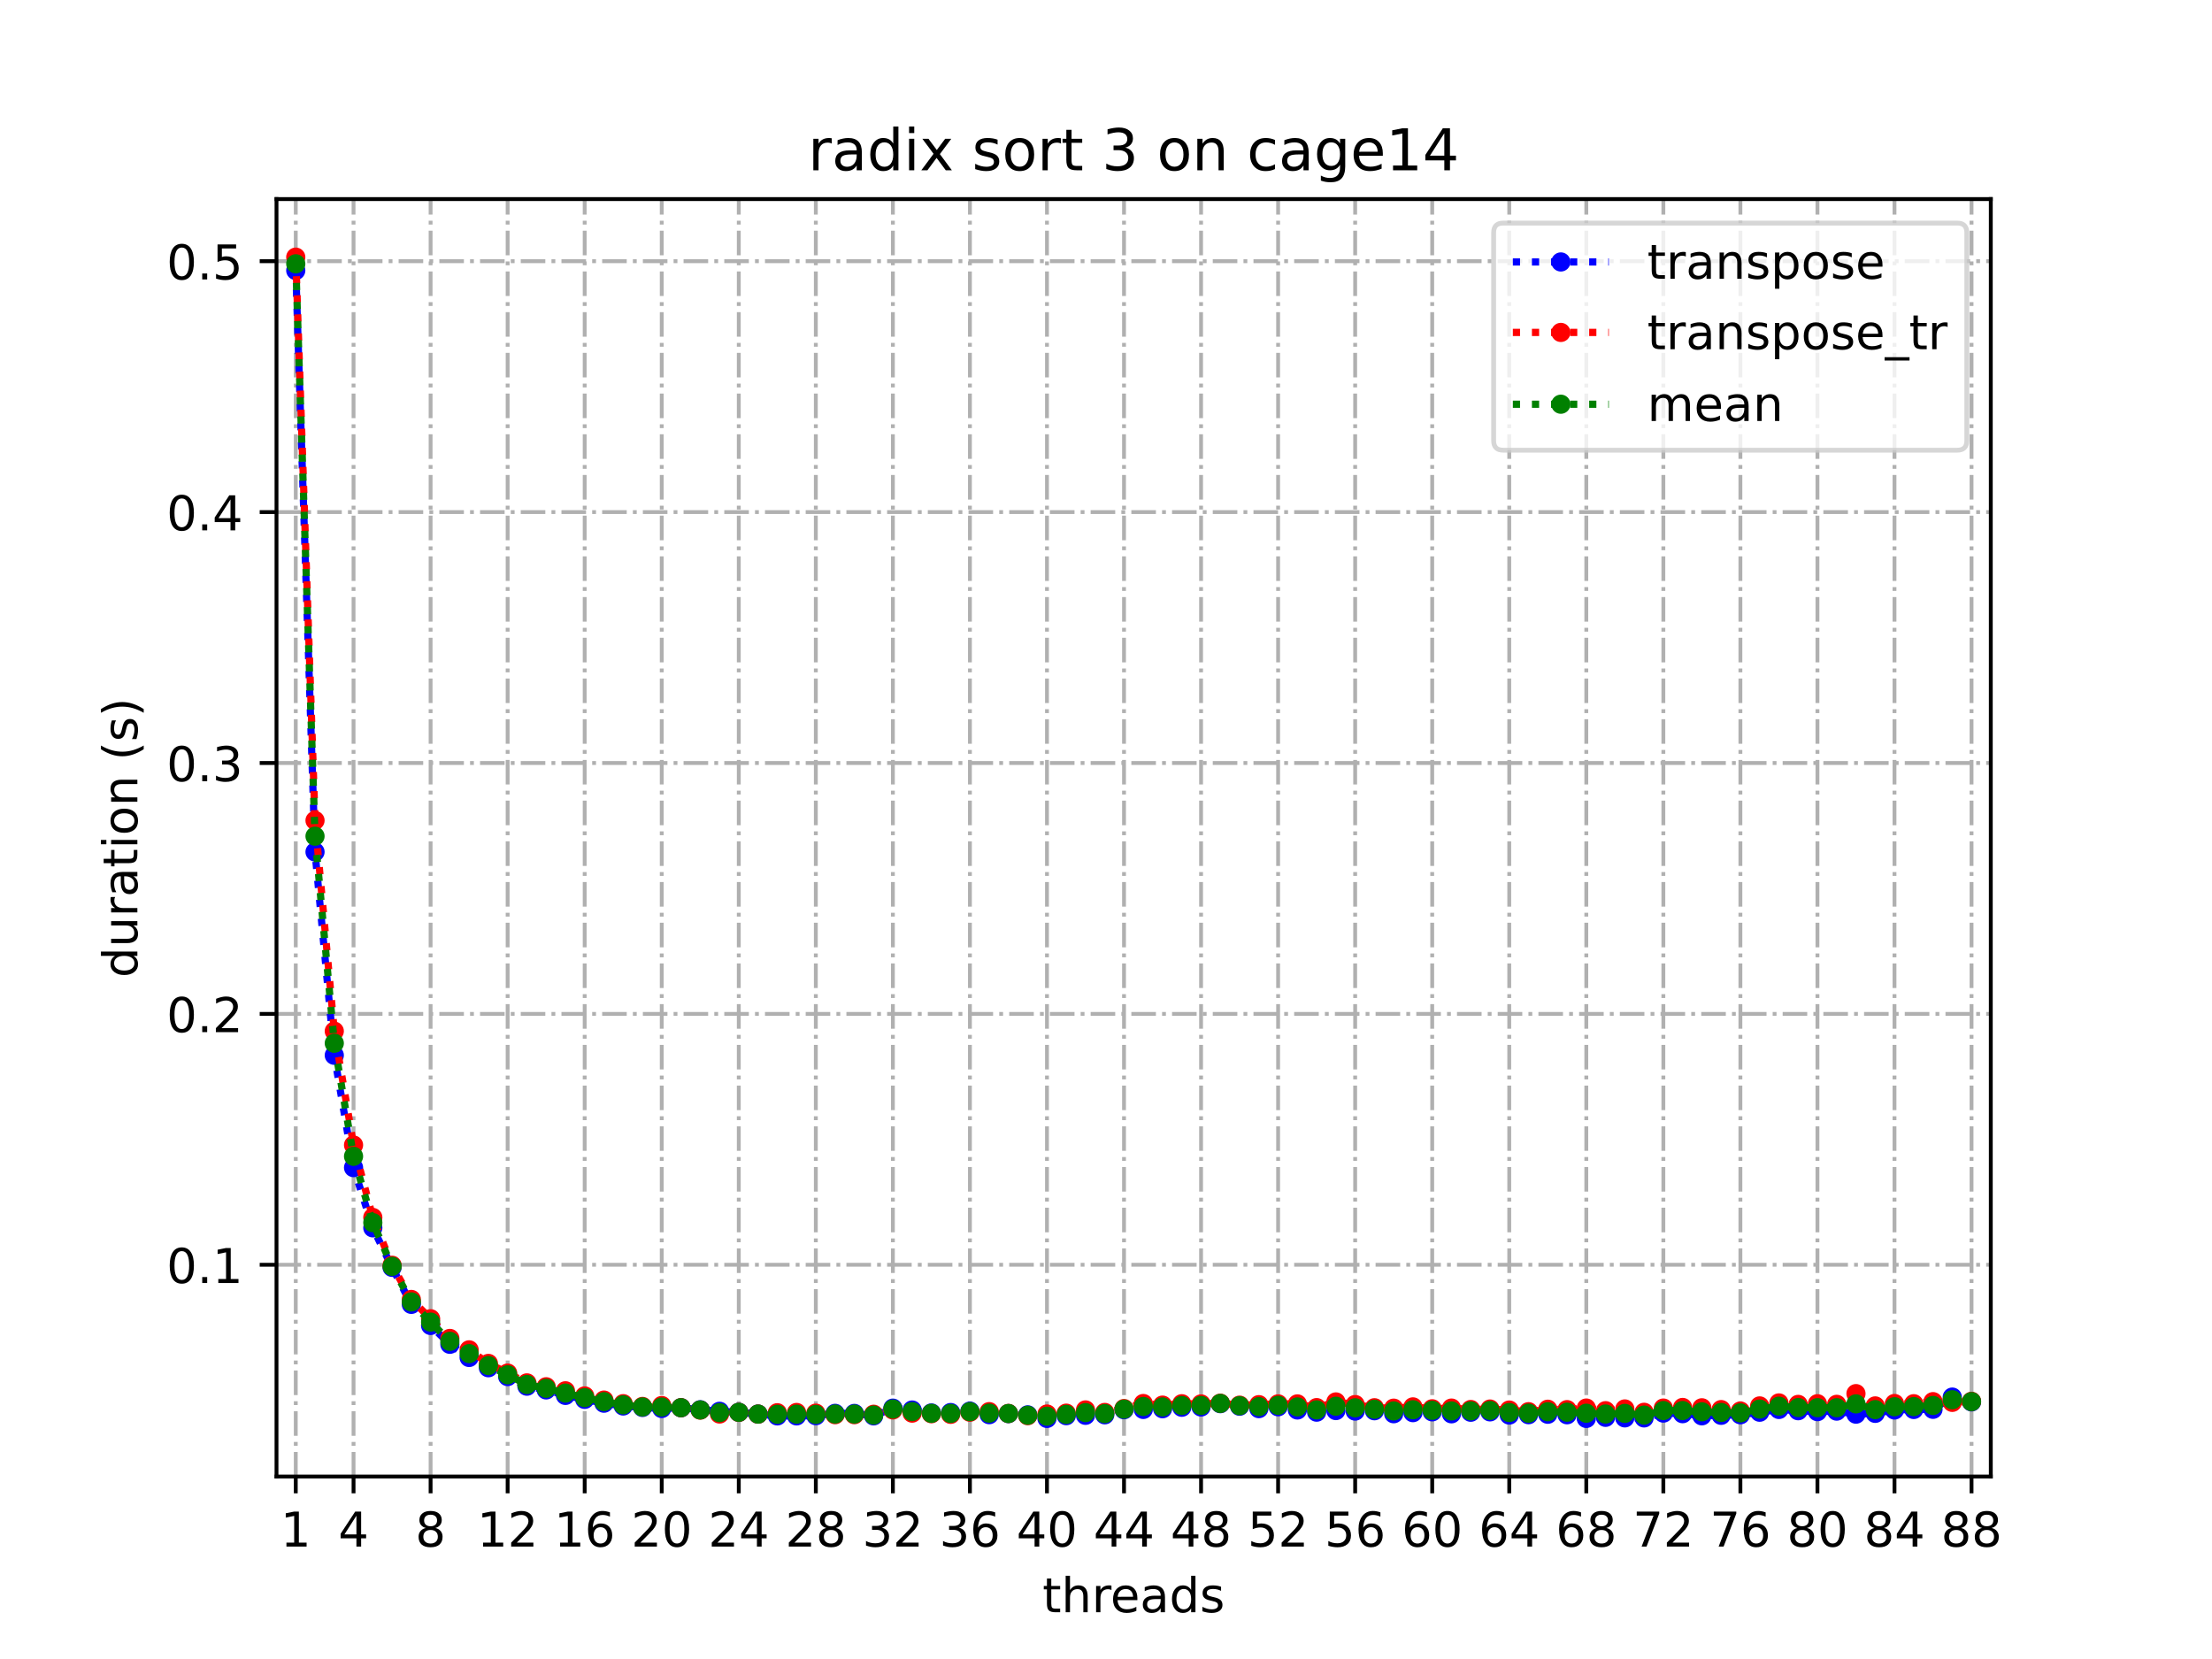 <?xml version="1.0" encoding="utf-8" standalone="no"?>
<!DOCTYPE svg PUBLIC "-//W3C//DTD SVG 1.1//EN"
  "http://www.w3.org/Graphics/SVG/1.1/DTD/svg11.dtd">
<!-- Created with matplotlib (https://matplotlib.org/) -->
<svg height="345.6pt" version="1.1" viewBox="0 0 460.8 345.6" width="460.8pt" xmlns="http://www.w3.org/2000/svg" xmlns:xlink="http://www.w3.org/1999/xlink">
 <defs>
  <style type="text/css">*{stroke-linecap:butt;stroke-linejoin:round;}</style>
 </defs>
 <g id="figure_1">
  <g id="patch_1">
   <path d="M 0 345.6 
L 460.8 345.6 
L 460.8 0 
L 0 0 
z
" style="fill:#ffffff;"/>
  </g>
  <g id="axes_1">
   <g id="patch_2">
    <path d="M 57.6 307.584 
L 414.72 307.584 
L 414.72 41.472 
L 57.6 41.472 
z
" style="fill:#ffffff;"/>
   </g>
   <g id="matplotlib.axis_1">
    <g id="xtick_1">
     <g id="line2d_1">
      <path clip-path="url(#pdc00c23675)" d="M 61.613 307.584 
L 61.613 41.472 
" style="fill:none;stroke:#b0b0b0;stroke-dasharray:5.12,1.28,0.8,1.28;stroke-dashoffset:0;stroke-width:0.8;"/>
     </g>
     <g id="line2d_2">
      <defs>
       <path d="M 0 0 
L 0 3.5 
" id="m32786696dc" style="stroke:#000000;stroke-width:0.8;"/>
      </defs>
      <g>
       <use style="stroke:#000000;stroke-width:0.8;" x="61.613" xlink:href="#m32786696dc" y="307.584"/>
      </g>
     </g>
     <g id="text_1">
      <!-- 1 -->
      <g transform="translate(58.431 322.182)scale(0.1 -0.1)">
       <defs>
        <path d="M 12.406 8.297 
L 28.516 8.297 
L 28.516 63.922 
L 10.984 60.406 
L 10.984 69.391 
L 28.422 72.906 
L 38.281 72.906 
L 38.281 8.297 
L 54.391 8.297 
L 54.391 0 
L 12.406 0 
z
" id="DejaVuSans-49"/>
       </defs>
       <use xlink:href="#DejaVuSans-49"/>
      </g>
     </g>
    </g>
    <g id="xtick_2">
     <g id="line2d_3">
      <path clip-path="url(#pdc00c23675)" d="M 73.65 307.584 
L 73.65 41.472 
" style="fill:none;stroke:#b0b0b0;stroke-dasharray:5.12,1.28,0.8,1.28;stroke-dashoffset:0;stroke-width:0.8;"/>
     </g>
     <g id="line2d_4">
      <g>
       <use style="stroke:#000000;stroke-width:0.8;" x="73.65" xlink:href="#m32786696dc" y="307.584"/>
      </g>
     </g>
     <g id="text_2">
      <!-- 4 -->
      <g transform="translate(70.469 322.182)scale(0.1 -0.1)">
       <defs>
        <path d="M 37.797 64.312 
L 12.891 25.391 
L 37.797 25.391 
z
M 35.203 72.906 
L 47.609 72.906 
L 47.609 25.391 
L 58.016 25.391 
L 58.016 17.188 
L 47.609 17.188 
L 47.609 0 
L 37.797 0 
L 37.797 17.188 
L 4.891 17.188 
L 4.891 26.703 
z
" id="DejaVuSans-52"/>
       </defs>
       <use xlink:href="#DejaVuSans-52"/>
      </g>
     </g>
    </g>
    <g id="xtick_3">
     <g id="line2d_5">
      <path clip-path="url(#pdc00c23675)" d="M 89.701 307.584 
L 89.701 41.472 
" style="fill:none;stroke:#b0b0b0;stroke-dasharray:5.12,1.28,0.8,1.28;stroke-dashoffset:0;stroke-width:0.8;"/>
     </g>
     <g id="line2d_6">
      <g>
       <use style="stroke:#000000;stroke-width:0.8;" x="89.701" xlink:href="#m32786696dc" y="307.584"/>
      </g>
     </g>
     <g id="text_3">
      <!-- 8 -->
      <g transform="translate(86.519 322.182)scale(0.1 -0.1)">
       <defs>
        <path d="M 31.781 34.625 
Q 24.75 34.625 20.719 30.859 
Q 16.703 27.094 16.703 20.516 
Q 16.703 13.922 20.719 10.156 
Q 24.75 6.391 31.781 6.391 
Q 38.812 6.391 42.859 10.172 
Q 46.922 13.969 46.922 20.516 
Q 46.922 27.094 42.891 30.859 
Q 38.875 34.625 31.781 34.625 
z
M 21.922 38.812 
Q 15.578 40.375 12.031 44.719 
Q 8.5 49.078 8.5 55.328 
Q 8.5 64.062 14.719 69.141 
Q 20.953 74.219 31.781 74.219 
Q 42.672 74.219 48.875 69.141 
Q 55.078 64.062 55.078 55.328 
Q 55.078 49.078 51.531 44.719 
Q 48 40.375 41.703 38.812 
Q 48.828 37.156 52.797 32.312 
Q 56.781 27.484 56.781 20.516 
Q 56.781 9.906 50.312 4.234 
Q 43.844 -1.422 31.781 -1.422 
Q 19.734 -1.422 13.25 4.234 
Q 6.781 9.906 6.781 20.516 
Q 6.781 27.484 10.781 32.312 
Q 14.797 37.156 21.922 38.812 
z
M 18.312 54.391 
Q 18.312 48.734 21.844 45.562 
Q 25.391 42.391 31.781 42.391 
Q 38.141 42.391 41.719 45.562 
Q 45.312 48.734 45.312 54.391 
Q 45.312 60.062 41.719 63.234 
Q 38.141 66.406 31.781 66.406 
Q 25.391 66.406 21.844 63.234 
Q 18.312 60.062 18.312 54.391 
z
" id="DejaVuSans-56"/>
       </defs>
       <use xlink:href="#DejaVuSans-56"/>
      </g>
     </g>
    </g>
    <g id="xtick_4">
     <g id="line2d_7">
      <path clip-path="url(#pdc00c23675)" d="M 105.751 307.584 
L 105.751 41.472 
" style="fill:none;stroke:#b0b0b0;stroke-dasharray:5.12,1.28,0.8,1.28;stroke-dashoffset:0;stroke-width:0.8;"/>
     </g>
     <g id="line2d_8">
      <g>
       <use style="stroke:#000000;stroke-width:0.8;" x="105.751" xlink:href="#m32786696dc" y="307.584"/>
      </g>
     </g>
     <g id="text_4">
      <!-- 12 -->
      <g transform="translate(99.389 322.182)scale(0.1 -0.1)">
       <defs>
        <path d="M 19.188 8.297 
L 53.609 8.297 
L 53.609 0 
L 7.328 0 
L 7.328 8.297 
Q 12.938 14.109 22.625 23.891 
Q 32.328 33.688 34.812 36.531 
Q 39.547 41.844 41.422 45.531 
Q 43.312 49.219 43.312 52.781 
Q 43.312 58.594 39.234 62.25 
Q 35.156 65.922 28.609 65.922 
Q 23.969 65.922 18.812 64.312 
Q 13.672 62.703 7.812 59.422 
L 7.812 69.391 
Q 13.766 71.781 18.938 73 
Q 24.125 74.219 28.422 74.219 
Q 39.75 74.219 46.484 68.547 
Q 53.219 62.891 53.219 53.422 
Q 53.219 48.922 51.531 44.891 
Q 49.859 40.875 45.406 35.406 
Q 44.188 33.984 37.641 27.219 
Q 31.109 20.453 19.188 8.297 
z
" id="DejaVuSans-50"/>
       </defs>
       <use xlink:href="#DejaVuSans-49"/>
       <use x="63.623" xlink:href="#DejaVuSans-50"/>
      </g>
     </g>
    </g>
    <g id="xtick_5">
     <g id="line2d_9">
      <path clip-path="url(#pdc00c23675)" d="M 121.801 307.584 
L 121.801 41.472 
" style="fill:none;stroke:#b0b0b0;stroke-dasharray:5.12,1.28,0.8,1.28;stroke-dashoffset:0;stroke-width:0.8;"/>
     </g>
     <g id="line2d_10">
      <g>
       <use style="stroke:#000000;stroke-width:0.8;" x="121.801" xlink:href="#m32786696dc" y="307.584"/>
      </g>
     </g>
     <g id="text_5">
      <!-- 16 -->
      <g transform="translate(115.439 322.182)scale(0.1 -0.1)">
       <defs>
        <path d="M 33.016 40.375 
Q 26.375 40.375 22.484 35.828 
Q 18.609 31.297 18.609 23.391 
Q 18.609 15.531 22.484 10.953 
Q 26.375 6.391 33.016 6.391 
Q 39.656 6.391 43.531 10.953 
Q 47.406 15.531 47.406 23.391 
Q 47.406 31.297 43.531 35.828 
Q 39.656 40.375 33.016 40.375 
z
M 52.594 71.297 
L 52.594 62.312 
Q 48.875 64.062 45.094 64.984 
Q 41.312 65.922 37.594 65.922 
Q 27.828 65.922 22.672 59.328 
Q 17.531 52.734 16.797 39.406 
Q 19.672 43.656 24.016 45.922 
Q 28.375 48.188 33.594 48.188 
Q 44.578 48.188 50.953 41.516 
Q 57.328 34.859 57.328 23.391 
Q 57.328 12.156 50.688 5.359 
Q 44.047 -1.422 33.016 -1.422 
Q 20.359 -1.422 13.672 8.266 
Q 6.984 17.969 6.984 36.375 
Q 6.984 53.656 15.188 63.938 
Q 23.391 74.219 37.203 74.219 
Q 40.922 74.219 44.703 73.484 
Q 48.484 72.75 52.594 71.297 
z
" id="DejaVuSans-54"/>
       </defs>
       <use xlink:href="#DejaVuSans-49"/>
       <use x="63.623" xlink:href="#DejaVuSans-54"/>
      </g>
     </g>
    </g>
    <g id="xtick_6">
     <g id="line2d_11">
      <path clip-path="url(#pdc00c23675)" d="M 137.852 307.584 
L 137.852 41.472 
" style="fill:none;stroke:#b0b0b0;stroke-dasharray:5.12,1.28,0.8,1.28;stroke-dashoffset:0;stroke-width:0.8;"/>
     </g>
     <g id="line2d_12">
      <g>
       <use style="stroke:#000000;stroke-width:0.8;" x="137.852" xlink:href="#m32786696dc" y="307.584"/>
      </g>
     </g>
     <g id="text_6">
      <!-- 20 -->
      <g transform="translate(131.489 322.182)scale(0.1 -0.1)">
       <defs>
        <path d="M 31.781 66.406 
Q 24.172 66.406 20.328 58.906 
Q 16.5 51.422 16.5 36.375 
Q 16.5 21.391 20.328 13.891 
Q 24.172 6.391 31.781 6.391 
Q 39.453 6.391 43.281 13.891 
Q 47.125 21.391 47.125 36.375 
Q 47.125 51.422 43.281 58.906 
Q 39.453 66.406 31.781 66.406 
z
M 31.781 74.219 
Q 44.047 74.219 50.516 64.516 
Q 56.984 54.828 56.984 36.375 
Q 56.984 17.969 50.516 8.266 
Q 44.047 -1.422 31.781 -1.422 
Q 19.531 -1.422 13.062 8.266 
Q 6.594 17.969 6.594 36.375 
Q 6.594 54.828 13.062 64.516 
Q 19.531 74.219 31.781 74.219 
z
" id="DejaVuSans-48"/>
       </defs>
       <use xlink:href="#DejaVuSans-50"/>
       <use x="63.623" xlink:href="#DejaVuSans-48"/>
      </g>
     </g>
    </g>
    <g id="xtick_7">
     <g id="line2d_13">
      <path clip-path="url(#pdc00c23675)" d="M 153.902 307.584 
L 153.902 41.472 
" style="fill:none;stroke:#b0b0b0;stroke-dasharray:5.12,1.28,0.8,1.28;stroke-dashoffset:0;stroke-width:0.8;"/>
     </g>
     <g id="line2d_14">
      <g>
       <use style="stroke:#000000;stroke-width:0.8;" x="153.902" xlink:href="#m32786696dc" y="307.584"/>
      </g>
     </g>
     <g id="text_7">
      <!-- 24 -->
      <g transform="translate(147.54 322.182)scale(0.1 -0.1)">
       <use xlink:href="#DejaVuSans-50"/>
       <use x="63.623" xlink:href="#DejaVuSans-52"/>
      </g>
     </g>
    </g>
    <g id="xtick_8">
     <g id="line2d_15">
      <path clip-path="url(#pdc00c23675)" d="M 169.952 307.584 
L 169.952 41.472 
" style="fill:none;stroke:#b0b0b0;stroke-dasharray:5.12,1.28,0.8,1.28;stroke-dashoffset:0;stroke-width:0.8;"/>
     </g>
     <g id="line2d_16">
      <g>
       <use style="stroke:#000000;stroke-width:0.8;" x="169.952" xlink:href="#m32786696dc" y="307.584"/>
      </g>
     </g>
     <g id="text_8">
      <!-- 28 -->
      <g transform="translate(163.59 322.182)scale(0.1 -0.1)">
       <use xlink:href="#DejaVuSans-50"/>
       <use x="63.623" xlink:href="#DejaVuSans-56"/>
      </g>
     </g>
    </g>
    <g id="xtick_9">
     <g id="line2d_17">
      <path clip-path="url(#pdc00c23675)" d="M 186.003 307.584 
L 186.003 41.472 
" style="fill:none;stroke:#b0b0b0;stroke-dasharray:5.12,1.28,0.8,1.28;stroke-dashoffset:0;stroke-width:0.8;"/>
     </g>
     <g id="line2d_18">
      <g>
       <use style="stroke:#000000;stroke-width:0.8;" x="186.003" xlink:href="#m32786696dc" y="307.584"/>
      </g>
     </g>
     <g id="text_9">
      <!-- 32 -->
      <g transform="translate(179.64 322.182)scale(0.1 -0.1)">
       <defs>
        <path d="M 40.578 39.312 
Q 47.656 37.797 51.625 33 
Q 55.609 28.219 55.609 21.188 
Q 55.609 10.406 48.188 4.484 
Q 40.766 -1.422 27.094 -1.422 
Q 22.516 -1.422 17.656 -0.516 
Q 12.797 0.391 7.625 2.203 
L 7.625 11.719 
Q 11.719 9.328 16.594 8.109 
Q 21.484 6.891 26.812 6.891 
Q 36.078 6.891 40.938 10.547 
Q 45.797 14.203 45.797 21.188 
Q 45.797 27.641 41.281 31.266 
Q 36.766 34.906 28.719 34.906 
L 20.219 34.906 
L 20.219 43.016 
L 29.109 43.016 
Q 36.375 43.016 40.234 45.922 
Q 44.094 48.828 44.094 54.297 
Q 44.094 59.906 40.109 62.906 
Q 36.141 65.922 28.719 65.922 
Q 24.656 65.922 20.016 65.031 
Q 15.375 64.156 9.812 62.312 
L 9.812 71.094 
Q 15.438 72.656 20.344 73.438 
Q 25.25 74.219 29.594 74.219 
Q 40.828 74.219 47.359 69.109 
Q 53.906 64.016 53.906 55.328 
Q 53.906 49.266 50.438 45.094 
Q 46.969 40.922 40.578 39.312 
z
" id="DejaVuSans-51"/>
       </defs>
       <use xlink:href="#DejaVuSans-51"/>
       <use x="63.623" xlink:href="#DejaVuSans-50"/>
      </g>
     </g>
    </g>
    <g id="xtick_10">
     <g id="line2d_19">
      <path clip-path="url(#pdc00c23675)" d="M 202.053 307.584 
L 202.053 41.472 
" style="fill:none;stroke:#b0b0b0;stroke-dasharray:5.12,1.28,0.8,1.28;stroke-dashoffset:0;stroke-width:0.8;"/>
     </g>
     <g id="line2d_20">
      <g>
       <use style="stroke:#000000;stroke-width:0.8;" x="202.053" xlink:href="#m32786696dc" y="307.584"/>
      </g>
     </g>
     <g id="text_10">
      <!-- 36 -->
      <g transform="translate(195.691 322.182)scale(0.1 -0.1)">
       <use xlink:href="#DejaVuSans-51"/>
       <use x="63.623" xlink:href="#DejaVuSans-54"/>
      </g>
     </g>
    </g>
    <g id="xtick_11">
     <g id="line2d_21">
      <path clip-path="url(#pdc00c23675)" d="M 218.103 307.584 
L 218.103 41.472 
" style="fill:none;stroke:#b0b0b0;stroke-dasharray:5.12,1.28,0.8,1.28;stroke-dashoffset:0;stroke-width:0.8;"/>
     </g>
     <g id="line2d_22">
      <g>
       <use style="stroke:#000000;stroke-width:0.8;" x="218.103" xlink:href="#m32786696dc" y="307.584"/>
      </g>
     </g>
     <g id="text_11">
      <!-- 40 -->
      <g transform="translate(211.741 322.182)scale(0.1 -0.1)">
       <use xlink:href="#DejaVuSans-52"/>
       <use x="63.623" xlink:href="#DejaVuSans-48"/>
      </g>
     </g>
    </g>
    <g id="xtick_12">
     <g id="line2d_23">
      <path clip-path="url(#pdc00c23675)" d="M 234.154 307.584 
L 234.154 41.472 
" style="fill:none;stroke:#b0b0b0;stroke-dasharray:5.12,1.28,0.8,1.28;stroke-dashoffset:0;stroke-width:0.8;"/>
     </g>
     <g id="line2d_24">
      <g>
       <use style="stroke:#000000;stroke-width:0.8;" x="234.154" xlink:href="#m32786696dc" y="307.584"/>
      </g>
     </g>
     <g id="text_12">
      <!-- 44 -->
      <g transform="translate(227.791 322.182)scale(0.1 -0.1)">
       <use xlink:href="#DejaVuSans-52"/>
       <use x="63.623" xlink:href="#DejaVuSans-52"/>
      </g>
     </g>
    </g>
    <g id="xtick_13">
     <g id="line2d_25">
      <path clip-path="url(#pdc00c23675)" d="M 250.204 307.584 
L 250.204 41.472 
" style="fill:none;stroke:#b0b0b0;stroke-dasharray:5.12,1.28,0.8,1.28;stroke-dashoffset:0;stroke-width:0.8;"/>
     </g>
     <g id="line2d_26">
      <g>
       <use style="stroke:#000000;stroke-width:0.8;" x="250.204" xlink:href="#m32786696dc" y="307.584"/>
      </g>
     </g>
     <g id="text_13">
      <!-- 48 -->
      <g transform="translate(243.842 322.182)scale(0.1 -0.1)">
       <use xlink:href="#DejaVuSans-52"/>
       <use x="63.623" xlink:href="#DejaVuSans-56"/>
      </g>
     </g>
    </g>
    <g id="xtick_14">
     <g id="line2d_27">
      <path clip-path="url(#pdc00c23675)" d="M 266.254 307.584 
L 266.254 41.472 
" style="fill:none;stroke:#b0b0b0;stroke-dasharray:5.12,1.28,0.8,1.28;stroke-dashoffset:0;stroke-width:0.8;"/>
     </g>
     <g id="line2d_28">
      <g>
       <use style="stroke:#000000;stroke-width:0.8;" x="266.254" xlink:href="#m32786696dc" y="307.584"/>
      </g>
     </g>
     <g id="text_14">
      <!-- 52 -->
      <g transform="translate(259.892 322.182)scale(0.1 -0.1)">
       <defs>
        <path d="M 10.797 72.906 
L 49.516 72.906 
L 49.516 64.594 
L 19.828 64.594 
L 19.828 46.734 
Q 21.969 47.469 24.109 47.828 
Q 26.266 48.188 28.422 48.188 
Q 40.625 48.188 47.75 41.5 
Q 54.891 34.812 54.891 23.391 
Q 54.891 11.625 47.562 5.094 
Q 40.234 -1.422 26.906 -1.422 
Q 22.312 -1.422 17.547 -0.641 
Q 12.797 0.141 7.719 1.703 
L 7.719 11.625 
Q 12.109 9.234 16.797 8.062 
Q 21.484 6.891 26.703 6.891 
Q 35.156 6.891 40.078 11.328 
Q 45.016 15.766 45.016 23.391 
Q 45.016 31 40.078 35.438 
Q 35.156 39.891 26.703 39.891 
Q 22.75 39.891 18.812 39.016 
Q 14.891 38.141 10.797 36.281 
z
" id="DejaVuSans-53"/>
       </defs>
       <use xlink:href="#DejaVuSans-53"/>
       <use x="63.623" xlink:href="#DejaVuSans-50"/>
      </g>
     </g>
    </g>
    <g id="xtick_15">
     <g id="line2d_29">
      <path clip-path="url(#pdc00c23675)" d="M 282.305 307.584 
L 282.305 41.472 
" style="fill:none;stroke:#b0b0b0;stroke-dasharray:5.12,1.28,0.8,1.28;stroke-dashoffset:0;stroke-width:0.8;"/>
     </g>
     <g id="line2d_30">
      <g>
       <use style="stroke:#000000;stroke-width:0.8;" x="282.305" xlink:href="#m32786696dc" y="307.584"/>
      </g>
     </g>
     <g id="text_15">
      <!-- 56 -->
      <g transform="translate(275.942 322.182)scale(0.1 -0.1)">
       <use xlink:href="#DejaVuSans-53"/>
       <use x="63.623" xlink:href="#DejaVuSans-54"/>
      </g>
     </g>
    </g>
    <g id="xtick_16">
     <g id="line2d_31">
      <path clip-path="url(#pdc00c23675)" d="M 298.355 307.584 
L 298.355 41.472 
" style="fill:none;stroke:#b0b0b0;stroke-dasharray:5.12,1.28,0.8,1.28;stroke-dashoffset:0;stroke-width:0.8;"/>
     </g>
     <g id="line2d_32">
      <g>
       <use style="stroke:#000000;stroke-width:0.8;" x="298.355" xlink:href="#m32786696dc" y="307.584"/>
      </g>
     </g>
     <g id="text_16">
      <!-- 60 -->
      <g transform="translate(291.993 322.182)scale(0.1 -0.1)">
       <use xlink:href="#DejaVuSans-54"/>
       <use x="63.623" xlink:href="#DejaVuSans-48"/>
      </g>
     </g>
    </g>
    <g id="xtick_17">
     <g id="line2d_33">
      <path clip-path="url(#pdc00c23675)" d="M 314.405 307.584 
L 314.405 41.472 
" style="fill:none;stroke:#b0b0b0;stroke-dasharray:5.12,1.28,0.8,1.28;stroke-dashoffset:0;stroke-width:0.8;"/>
     </g>
     <g id="line2d_34">
      <g>
       <use style="stroke:#000000;stroke-width:0.8;" x="314.405" xlink:href="#m32786696dc" y="307.584"/>
      </g>
     </g>
     <g id="text_17">
      <!-- 64 -->
      <g transform="translate(308.043 322.182)scale(0.1 -0.1)">
       <use xlink:href="#DejaVuSans-54"/>
       <use x="63.623" xlink:href="#DejaVuSans-52"/>
      </g>
     </g>
    </g>
    <g id="xtick_18">
     <g id="line2d_35">
      <path clip-path="url(#pdc00c23675)" d="M 330.456 307.584 
L 330.456 41.472 
" style="fill:none;stroke:#b0b0b0;stroke-dasharray:5.12,1.28,0.8,1.28;stroke-dashoffset:0;stroke-width:0.8;"/>
     </g>
     <g id="line2d_36">
      <g>
       <use style="stroke:#000000;stroke-width:0.8;" x="330.456" xlink:href="#m32786696dc" y="307.584"/>
      </g>
     </g>
     <g id="text_18">
      <!-- 68 -->
      <g transform="translate(324.093 322.182)scale(0.1 -0.1)">
       <use xlink:href="#DejaVuSans-54"/>
       <use x="63.623" xlink:href="#DejaVuSans-56"/>
      </g>
     </g>
    </g>
    <g id="xtick_19">
     <g id="line2d_37">
      <path clip-path="url(#pdc00c23675)" d="M 346.506 307.584 
L 346.506 41.472 
" style="fill:none;stroke:#b0b0b0;stroke-dasharray:5.12,1.28,0.8,1.28;stroke-dashoffset:0;stroke-width:0.8;"/>
     </g>
     <g id="line2d_38">
      <g>
       <use style="stroke:#000000;stroke-width:0.8;" x="346.506" xlink:href="#m32786696dc" y="307.584"/>
      </g>
     </g>
     <g id="text_19">
      <!-- 72 -->
      <g transform="translate(340.144 322.182)scale(0.1 -0.1)">
       <defs>
        <path d="M 8.203 72.906 
L 55.078 72.906 
L 55.078 68.703 
L 28.609 0 
L 18.312 0 
L 43.219 64.594 
L 8.203 64.594 
z
" id="DejaVuSans-55"/>
       </defs>
       <use xlink:href="#DejaVuSans-55"/>
       <use x="63.623" xlink:href="#DejaVuSans-50"/>
      </g>
     </g>
    </g>
    <g id="xtick_20">
     <g id="line2d_39">
      <path clip-path="url(#pdc00c23675)" d="M 362.556 307.584 
L 362.556 41.472 
" style="fill:none;stroke:#b0b0b0;stroke-dasharray:5.12,1.28,0.8,1.28;stroke-dashoffset:0;stroke-width:0.8;"/>
     </g>
     <g id="line2d_40">
      <g>
       <use style="stroke:#000000;stroke-width:0.8;" x="362.556" xlink:href="#m32786696dc" y="307.584"/>
      </g>
     </g>
     <g id="text_20">
      <!-- 76 -->
      <g transform="translate(356.194 322.182)scale(0.1 -0.1)">
       <use xlink:href="#DejaVuSans-55"/>
       <use x="63.623" xlink:href="#DejaVuSans-54"/>
      </g>
     </g>
    </g>
    <g id="xtick_21">
     <g id="line2d_41">
      <path clip-path="url(#pdc00c23675)" d="M 378.607 307.584 
L 378.607 41.472 
" style="fill:none;stroke:#b0b0b0;stroke-dasharray:5.12,1.28,0.8,1.28;stroke-dashoffset:0;stroke-width:0.8;"/>
     </g>
     <g id="line2d_42">
      <g>
       <use style="stroke:#000000;stroke-width:0.8;" x="378.607" xlink:href="#m32786696dc" y="307.584"/>
      </g>
     </g>
     <g id="text_21">
      <!-- 80 -->
      <g transform="translate(372.244 322.182)scale(0.1 -0.1)">
       <use xlink:href="#DejaVuSans-56"/>
       <use x="63.623" xlink:href="#DejaVuSans-48"/>
      </g>
     </g>
    </g>
    <g id="xtick_22">
     <g id="line2d_43">
      <path clip-path="url(#pdc00c23675)" d="M 394.657 307.584 
L 394.657 41.472 
" style="fill:none;stroke:#b0b0b0;stroke-dasharray:5.12,1.28,0.8,1.28;stroke-dashoffset:0;stroke-width:0.8;"/>
     </g>
     <g id="line2d_44">
      <g>
       <use style="stroke:#000000;stroke-width:0.8;" x="394.657" xlink:href="#m32786696dc" y="307.584"/>
      </g>
     </g>
     <g id="text_22">
      <!-- 84 -->
      <g transform="translate(388.295 322.182)scale(0.1 -0.1)">
       <use xlink:href="#DejaVuSans-56"/>
       <use x="63.623" xlink:href="#DejaVuSans-52"/>
      </g>
     </g>
    </g>
    <g id="xtick_23">
     <g id="line2d_45">
      <path clip-path="url(#pdc00c23675)" d="M 410.707 307.584 
L 410.707 41.472 
" style="fill:none;stroke:#b0b0b0;stroke-dasharray:5.12,1.28,0.8,1.28;stroke-dashoffset:0;stroke-width:0.8;"/>
     </g>
     <g id="line2d_46">
      <g>
       <use style="stroke:#000000;stroke-width:0.8;" x="410.707" xlink:href="#m32786696dc" y="307.584"/>
      </g>
     </g>
     <g id="text_23">
      <!-- 88 -->
      <g transform="translate(404.345 322.182)scale(0.1 -0.1)">
       <use xlink:href="#DejaVuSans-56"/>
       <use x="63.623" xlink:href="#DejaVuSans-56"/>
      </g>
     </g>
    </g>
    <g id="text_24">
     <!-- threads -->
     <g transform="translate(217.169 335.861)scale(0.1 -0.1)">
      <defs>
       <path d="M 18.312 70.219 
L 18.312 54.688 
L 36.812 54.688 
L 36.812 47.703 
L 18.312 47.703 
L 18.312 18.016 
Q 18.312 11.328 20.141 9.422 
Q 21.969 7.516 27.594 7.516 
L 36.812 7.516 
L 36.812 0 
L 27.594 0 
Q 17.188 0 13.234 3.875 
Q 9.281 7.766 9.281 18.016 
L 9.281 47.703 
L 2.688 47.703 
L 2.688 54.688 
L 9.281 54.688 
L 9.281 70.219 
z
" id="DejaVuSans-116"/>
       <path d="M 54.891 33.016 
L 54.891 0 
L 45.906 0 
L 45.906 32.719 
Q 45.906 40.484 42.875 44.328 
Q 39.844 48.188 33.797 48.188 
Q 26.516 48.188 22.312 43.547 
Q 18.109 38.922 18.109 30.906 
L 18.109 0 
L 9.078 0 
L 9.078 75.984 
L 18.109 75.984 
L 18.109 46.188 
Q 21.344 51.125 25.703 53.562 
Q 30.078 56 35.797 56 
Q 45.219 56 50.047 50.172 
Q 54.891 44.344 54.891 33.016 
z
" id="DejaVuSans-104"/>
       <path d="M 41.109 46.297 
Q 39.594 47.172 37.812 47.578 
Q 36.031 48 33.891 48 
Q 26.266 48 22.188 43.047 
Q 18.109 38.094 18.109 28.812 
L 18.109 0 
L 9.078 0 
L 9.078 54.688 
L 18.109 54.688 
L 18.109 46.188 
Q 20.953 51.172 25.484 53.578 
Q 30.031 56 36.531 56 
Q 37.453 56 38.578 55.875 
Q 39.703 55.766 41.062 55.516 
z
" id="DejaVuSans-114"/>
       <path d="M 56.203 29.594 
L 56.203 25.203 
L 14.891 25.203 
Q 15.484 15.922 20.484 11.062 
Q 25.484 6.203 34.422 6.203 
Q 39.594 6.203 44.453 7.469 
Q 49.312 8.734 54.109 11.281 
L 54.109 2.781 
Q 49.266 0.734 44.188 -0.344 
Q 39.109 -1.422 33.891 -1.422 
Q 20.797 -1.422 13.156 6.188 
Q 5.516 13.812 5.516 26.812 
Q 5.516 40.234 12.766 48.109 
Q 20.016 56 32.328 56 
Q 43.359 56 49.781 48.891 
Q 56.203 41.797 56.203 29.594 
z
M 47.219 32.234 
Q 47.125 39.594 43.094 43.984 
Q 39.062 48.391 32.422 48.391 
Q 24.906 48.391 20.391 44.141 
Q 15.875 39.891 15.188 32.172 
z
" id="DejaVuSans-101"/>
       <path d="M 34.281 27.484 
Q 23.391 27.484 19.188 25 
Q 14.984 22.516 14.984 16.5 
Q 14.984 11.719 18.141 8.906 
Q 21.297 6.109 26.703 6.109 
Q 34.188 6.109 38.703 11.406 
Q 43.219 16.703 43.219 25.484 
L 43.219 27.484 
z
M 52.203 31.203 
L 52.203 0 
L 43.219 0 
L 43.219 8.297 
Q 40.141 3.328 35.547 0.953 
Q 30.953 -1.422 24.312 -1.422 
Q 15.922 -1.422 10.953 3.297 
Q 6 8.016 6 15.922 
Q 6 25.141 12.172 29.828 
Q 18.359 34.516 30.609 34.516 
L 43.219 34.516 
L 43.219 35.406 
Q 43.219 41.609 39.141 45 
Q 35.062 48.391 27.688 48.391 
Q 23 48.391 18.547 47.266 
Q 14.109 46.141 10.016 43.891 
L 10.016 52.203 
Q 14.938 54.109 19.578 55.047 
Q 24.219 56 28.609 56 
Q 40.484 56 46.344 49.844 
Q 52.203 43.703 52.203 31.203 
z
" id="DejaVuSans-97"/>
       <path d="M 45.406 46.391 
L 45.406 75.984 
L 54.391 75.984 
L 54.391 0 
L 45.406 0 
L 45.406 8.203 
Q 42.578 3.328 38.25 0.953 
Q 33.938 -1.422 27.875 -1.422 
Q 17.969 -1.422 11.734 6.484 
Q 5.516 14.406 5.516 27.297 
Q 5.516 40.188 11.734 48.094 
Q 17.969 56 27.875 56 
Q 33.938 56 38.25 53.625 
Q 42.578 51.266 45.406 46.391 
z
M 14.797 27.297 
Q 14.797 17.391 18.875 11.75 
Q 22.953 6.109 30.078 6.109 
Q 37.203 6.109 41.297 11.75 
Q 45.406 17.391 45.406 27.297 
Q 45.406 37.203 41.297 42.844 
Q 37.203 48.484 30.078 48.484 
Q 22.953 48.484 18.875 42.844 
Q 14.797 37.203 14.797 27.297 
z
" id="DejaVuSans-100"/>
       <path d="M 44.281 53.078 
L 44.281 44.578 
Q 40.484 46.531 36.375 47.5 
Q 32.281 48.484 27.875 48.484 
Q 21.188 48.484 17.844 46.438 
Q 14.5 44.391 14.5 40.281 
Q 14.5 37.156 16.891 35.375 
Q 19.281 33.594 26.516 31.984 
L 29.594 31.297 
Q 39.156 29.25 43.188 25.516 
Q 47.219 21.781 47.219 15.094 
Q 47.219 7.469 41.188 3.016 
Q 35.156 -1.422 24.609 -1.422 
Q 20.219 -1.422 15.453 -0.562 
Q 10.688 0.297 5.422 2 
L 5.422 11.281 
Q 10.406 8.688 15.234 7.391 
Q 20.062 6.109 24.812 6.109 
Q 31.156 6.109 34.562 8.281 
Q 37.984 10.453 37.984 14.406 
Q 37.984 18.062 35.516 20.016 
Q 33.062 21.969 24.703 23.781 
L 21.578 24.516 
Q 13.234 26.266 9.516 29.906 
Q 5.812 33.547 5.812 39.891 
Q 5.812 47.609 11.281 51.797 
Q 16.75 56 26.812 56 
Q 31.781 56 36.172 55.266 
Q 40.578 54.547 44.281 53.078 
z
" id="DejaVuSans-115"/>
      </defs>
      <use xlink:href="#DejaVuSans-116"/>
      <use x="39.209" xlink:href="#DejaVuSans-104"/>
      <use x="102.588" xlink:href="#DejaVuSans-114"/>
      <use x="141.451" xlink:href="#DejaVuSans-101"/>
      <use x="202.975" xlink:href="#DejaVuSans-97"/>
      <use x="264.254" xlink:href="#DejaVuSans-100"/>
      <use x="327.73" xlink:href="#DejaVuSans-115"/>
     </g>
    </g>
   </g>
   <g id="matplotlib.axis_2">
    <g id="ytick_1">
     <g id="line2d_47">
      <path clip-path="url(#pdc00c23675)" d="M 57.6 263.476 
L 414.72 263.476 
" style="fill:none;stroke:#b0b0b0;stroke-dasharray:5.12,1.28,0.8,1.28;stroke-dashoffset:0;stroke-width:0.8;"/>
     </g>
     <g id="line2d_48">
      <defs>
       <path d="M 0 0 
L -3.5 0 
" id="m39280f98a4" style="stroke:#000000;stroke-width:0.8;"/>
      </defs>
      <g>
       <use style="stroke:#000000;stroke-width:0.8;" x="57.6" xlink:href="#m39280f98a4" y="263.476"/>
      </g>
     </g>
     <g id="text_25">
      <!-- 0.1 -->
      <g transform="translate(34.697 267.275)scale(0.1 -0.1)">
       <defs>
        <path d="M 10.688 12.406 
L 21 12.406 
L 21 0 
L 10.688 0 
z
" id="DejaVuSans-46"/>
       </defs>
       <use xlink:href="#DejaVuSans-48"/>
       <use x="63.623" xlink:href="#DejaVuSans-46"/>
       <use x="95.41" xlink:href="#DejaVuSans-49"/>
      </g>
     </g>
    </g>
    <g id="ytick_2">
     <g id="line2d_49">
      <path clip-path="url(#pdc00c23675)" d="M 57.6 211.21 
L 414.72 211.21 
" style="fill:none;stroke:#b0b0b0;stroke-dasharray:5.12,1.28,0.8,1.28;stroke-dashoffset:0;stroke-width:0.8;"/>
     </g>
     <g id="line2d_50">
      <g>
       <use style="stroke:#000000;stroke-width:0.8;" x="57.6" xlink:href="#m39280f98a4" y="211.21"/>
      </g>
     </g>
     <g id="text_26">
      <!-- 0.2 -->
      <g transform="translate(34.697 215.009)scale(0.1 -0.1)">
       <use xlink:href="#DejaVuSans-48"/>
       <use x="63.623" xlink:href="#DejaVuSans-46"/>
       <use x="95.41" xlink:href="#DejaVuSans-50"/>
      </g>
     </g>
    </g>
    <g id="ytick_3">
     <g id="line2d_51">
      <path clip-path="url(#pdc00c23675)" d="M 57.6 158.944 
L 414.72 158.944 
" style="fill:none;stroke:#b0b0b0;stroke-dasharray:5.12,1.28,0.8,1.28;stroke-dashoffset:0;stroke-width:0.8;"/>
     </g>
     <g id="line2d_52">
      <g>
       <use style="stroke:#000000;stroke-width:0.8;" x="57.6" xlink:href="#m39280f98a4" y="158.944"/>
      </g>
     </g>
     <g id="text_27">
      <!-- 0.3 -->
      <g transform="translate(34.697 162.743)scale(0.1 -0.1)">
       <use xlink:href="#DejaVuSans-48"/>
       <use x="63.623" xlink:href="#DejaVuSans-46"/>
       <use x="95.41" xlink:href="#DejaVuSans-51"/>
      </g>
     </g>
    </g>
    <g id="ytick_4">
     <g id="line2d_53">
      <path clip-path="url(#pdc00c23675)" d="M 57.6 106.678 
L 414.72 106.678 
" style="fill:none;stroke:#b0b0b0;stroke-dasharray:5.12,1.28,0.8,1.28;stroke-dashoffset:0;stroke-width:0.8;"/>
     </g>
     <g id="line2d_54">
      <g>
       <use style="stroke:#000000;stroke-width:0.8;" x="57.6" xlink:href="#m39280f98a4" y="106.678"/>
      </g>
     </g>
     <g id="text_28">
      <!-- 0.4 -->
      <g transform="translate(34.697 110.477)scale(0.1 -0.1)">
       <use xlink:href="#DejaVuSans-48"/>
       <use x="63.623" xlink:href="#DejaVuSans-46"/>
       <use x="95.41" xlink:href="#DejaVuSans-52"/>
      </g>
     </g>
    </g>
    <g id="ytick_5">
     <g id="line2d_55">
      <path clip-path="url(#pdc00c23675)" d="M 57.6 54.411 
L 414.72 54.411 
" style="fill:none;stroke:#b0b0b0;stroke-dasharray:5.12,1.28,0.8,1.28;stroke-dashoffset:0;stroke-width:0.8;"/>
     </g>
     <g id="line2d_56">
      <g>
       <use style="stroke:#000000;stroke-width:0.8;" x="57.6" xlink:href="#m39280f98a4" y="54.411"/>
      </g>
     </g>
     <g id="text_29">
      <!-- 0.5 -->
      <g transform="translate(34.697 58.211)scale(0.1 -0.1)">
       <use xlink:href="#DejaVuSans-48"/>
       <use x="63.623" xlink:href="#DejaVuSans-46"/>
       <use x="95.41" xlink:href="#DejaVuSans-53"/>
      </g>
     </g>
    </g>
    <g id="text_30">
     <!-- duration (s) -->
     <g transform="translate(28.617 203.663)rotate(-90)scale(0.1 -0.1)">
      <defs>
       <path d="M 8.5 21.578 
L 8.5 54.688 
L 17.484 54.688 
L 17.484 21.922 
Q 17.484 14.156 20.5 10.266 
Q 23.531 6.391 29.594 6.391 
Q 36.859 6.391 41.078 11.031 
Q 45.312 15.672 45.312 23.688 
L 45.312 54.688 
L 54.297 54.688 
L 54.297 0 
L 45.312 0 
L 45.312 8.406 
Q 42.047 3.422 37.719 1 
Q 33.406 -1.422 27.688 -1.422 
Q 18.266 -1.422 13.375 4.438 
Q 8.5 10.297 8.5 21.578 
z
M 31.109 56 
z
" id="DejaVuSans-117"/>
       <path d="M 9.422 54.688 
L 18.406 54.688 
L 18.406 0 
L 9.422 0 
z
M 9.422 75.984 
L 18.406 75.984 
L 18.406 64.594 
L 9.422 64.594 
z
" id="DejaVuSans-105"/>
       <path d="M 30.609 48.391 
Q 23.391 48.391 19.188 42.75 
Q 14.984 37.109 14.984 27.297 
Q 14.984 17.484 19.156 11.844 
Q 23.344 6.203 30.609 6.203 
Q 37.797 6.203 41.984 11.859 
Q 46.188 17.531 46.188 27.297 
Q 46.188 37.016 41.984 42.703 
Q 37.797 48.391 30.609 48.391 
z
M 30.609 56 
Q 42.328 56 49.016 48.375 
Q 55.719 40.766 55.719 27.297 
Q 55.719 13.875 49.016 6.219 
Q 42.328 -1.422 30.609 -1.422 
Q 18.844 -1.422 12.172 6.219 
Q 5.516 13.875 5.516 27.297 
Q 5.516 40.766 12.172 48.375 
Q 18.844 56 30.609 56 
z
" id="DejaVuSans-111"/>
       <path d="M 54.891 33.016 
L 54.891 0 
L 45.906 0 
L 45.906 32.719 
Q 45.906 40.484 42.875 44.328 
Q 39.844 48.188 33.797 48.188 
Q 26.516 48.188 22.312 43.547 
Q 18.109 38.922 18.109 30.906 
L 18.109 0 
L 9.078 0 
L 9.078 54.688 
L 18.109 54.688 
L 18.109 46.188 
Q 21.344 51.125 25.703 53.562 
Q 30.078 56 35.797 56 
Q 45.219 56 50.047 50.172 
Q 54.891 44.344 54.891 33.016 
z
" id="DejaVuSans-110"/>
       <path id="DejaVuSans-32"/>
       <path d="M 31 75.875 
Q 24.469 64.656 21.281 53.656 
Q 18.109 42.672 18.109 31.391 
Q 18.109 20.125 21.312 9.062 
Q 24.516 -2 31 -13.188 
L 23.188 -13.188 
Q 15.875 -1.703 12.234 9.375 
Q 8.594 20.453 8.594 31.391 
Q 8.594 42.281 12.203 53.312 
Q 15.828 64.359 23.188 75.875 
z
" id="DejaVuSans-40"/>
       <path d="M 8.016 75.875 
L 15.828 75.875 
Q 23.141 64.359 26.781 53.312 
Q 30.422 42.281 30.422 31.391 
Q 30.422 20.453 26.781 9.375 
Q 23.141 -1.703 15.828 -13.188 
L 8.016 -13.188 
Q 14.5 -2 17.703 9.062 
Q 20.906 20.125 20.906 31.391 
Q 20.906 42.672 17.703 53.656 
Q 14.5 64.656 8.016 75.875 
z
" id="DejaVuSans-41"/>
      </defs>
      <use xlink:href="#DejaVuSans-100"/>
      <use x="63.477" xlink:href="#DejaVuSans-117"/>
      <use x="126.855" xlink:href="#DejaVuSans-114"/>
      <use x="167.969" xlink:href="#DejaVuSans-97"/>
      <use x="229.248" xlink:href="#DejaVuSans-116"/>
      <use x="268.457" xlink:href="#DejaVuSans-105"/>
      <use x="296.24" xlink:href="#DejaVuSans-111"/>
      <use x="357.422" xlink:href="#DejaVuSans-110"/>
      <use x="420.801" xlink:href="#DejaVuSans-32"/>
      <use x="452.588" xlink:href="#DejaVuSans-40"/>
      <use x="491.602" xlink:href="#DejaVuSans-115"/>
      <use x="543.701" xlink:href="#DejaVuSans-41"/>
     </g>
    </g>
   </g>
   <g id="line2d_57">
    <path clip-path="url(#pdc00c23675)" d="M 61.613 56.348 
L 65.625 177.471 
L 69.638 219.834 
L 73.65 243.238 
L 77.663 255.782 
L 81.676 264.011 
L 85.688 271.722 
L 89.701 276.12 
L 93.713 280.04 
L 97.726 282.785 
L 101.738 284.922 
L 105.751 286.763 
L 109.764 288.767 
L 113.776 289.545 
L 117.789 290.688 
L 121.801 291.512 
L 125.814 292.312 
L 129.827 292.892 
L 133.839 293.194 
L 137.852 293.414 
L 141.864 293.26 
L 145.877 293.675 
L 149.889 293.998 
L 153.902 294.197 
L 157.915 294.575 
L 161.927 294.956 
L 165.94 294.955 
L 169.952 294.91 
L 173.965 294.43 
L 177.978 294.446 
L 181.99 294.95 
L 186.003 293.343 
L 190.015 293.733 
L 194.028 294.348 
L 198.04 294.259 
L 202.053 293.963 
L 206.066 294.698 
L 210.078 294.48 
L 214.091 294.739 
L 218.103 295.486 
L 222.116 294.908 
L 226.129 294.833 
L 230.141 294.727 
L 234.154 293.671 
L 238.166 293.612 
L 242.179 293.464 
L 246.191 293.158 
L 250.204 293.101 
L 254.217 292.412 
L 258.229 292.941 
L 262.242 293.443 
L 266.254 293.053 
L 270.267 293.724 
L 274.28 294.176 
L 278.292 293.844 
L 282.305 293.955 
L 286.317 293.884 
L 290.33 294.505 
L 294.342 294.28 
L 298.355 294.111 
L 302.368 294.52 
L 306.38 294.194 
L 310.393 294.116 
L 314.405 294.776 
L 318.418 294.702 
L 322.431 294.613 
L 326.443 294.719 
L 330.456 295.488 
L 334.468 295.255 
L 338.481 295.369 
L 342.493 295.377 
L 346.506 294.371 
L 350.519 294.495 
L 354.531 294.94 
L 358.544 294.835 
L 362.556 294.717 
L 366.569 294.19 
L 370.582 293.618 
L 374.594 293.878 
L 378.607 294.068 
L 382.619 293.962 
L 386.632 294.593 
L 390.644 294.428 
L 394.657 293.724 
L 398.67 293.621 
L 402.682 293.585 
L 406.695 291.039 
L 410.707 292.041 
" style="fill:none;stroke:#0000ff;stroke-dasharray:1.5,2.475;stroke-dashoffset:0;stroke-width:1.5;"/>
    <defs>
     <path d="M 0 1.5 
C 0.398 1.5 0.779 1.342 1.061 1.061 
C 1.342 0.779 1.5 0.398 1.5 0 
C 1.5 -0.398 1.342 -0.779 1.061 -1.061 
C 0.779 -1.342 0.398 -1.5 0 -1.5 
C -0.398 -1.5 -0.779 -1.342 -1.061 -1.061 
C -1.342 -0.779 -1.5 -0.398 -1.5 0 
C -1.5 0.398 -1.342 0.779 -1.061 1.061 
C -0.779 1.342 -0.398 1.5 0 1.5 
z
" id="mbb715d1599" style="stroke:#0000ff;"/>
    </defs>
    <g clip-path="url(#pdc00c23675)">
     <use style="fill:#0000ff;stroke:#0000ff;" x="61.613" xlink:href="#mbb715d1599" y="56.348"/>
     <use style="fill:#0000ff;stroke:#0000ff;" x="65.625" xlink:href="#mbb715d1599" y="177.471"/>
     <use style="fill:#0000ff;stroke:#0000ff;" x="69.638" xlink:href="#mbb715d1599" y="219.834"/>
     <use style="fill:#0000ff;stroke:#0000ff;" x="73.65" xlink:href="#mbb715d1599" y="243.238"/>
     <use style="fill:#0000ff;stroke:#0000ff;" x="77.663" xlink:href="#mbb715d1599" y="255.782"/>
     <use style="fill:#0000ff;stroke:#0000ff;" x="81.676" xlink:href="#mbb715d1599" y="264.011"/>
     <use style="fill:#0000ff;stroke:#0000ff;" x="85.688" xlink:href="#mbb715d1599" y="271.722"/>
     <use style="fill:#0000ff;stroke:#0000ff;" x="89.701" xlink:href="#mbb715d1599" y="276.12"/>
     <use style="fill:#0000ff;stroke:#0000ff;" x="93.713" xlink:href="#mbb715d1599" y="280.04"/>
     <use style="fill:#0000ff;stroke:#0000ff;" x="97.726" xlink:href="#mbb715d1599" y="282.785"/>
     <use style="fill:#0000ff;stroke:#0000ff;" x="101.738" xlink:href="#mbb715d1599" y="284.922"/>
     <use style="fill:#0000ff;stroke:#0000ff;" x="105.751" xlink:href="#mbb715d1599" y="286.763"/>
     <use style="fill:#0000ff;stroke:#0000ff;" x="109.764" xlink:href="#mbb715d1599" y="288.767"/>
     <use style="fill:#0000ff;stroke:#0000ff;" x="113.776" xlink:href="#mbb715d1599" y="289.545"/>
     <use style="fill:#0000ff;stroke:#0000ff;" x="117.789" xlink:href="#mbb715d1599" y="290.688"/>
     <use style="fill:#0000ff;stroke:#0000ff;" x="121.801" xlink:href="#mbb715d1599" y="291.512"/>
     <use style="fill:#0000ff;stroke:#0000ff;" x="125.814" xlink:href="#mbb715d1599" y="292.312"/>
     <use style="fill:#0000ff;stroke:#0000ff;" x="129.827" xlink:href="#mbb715d1599" y="292.892"/>
     <use style="fill:#0000ff;stroke:#0000ff;" x="133.839" xlink:href="#mbb715d1599" y="293.194"/>
     <use style="fill:#0000ff;stroke:#0000ff;" x="137.852" xlink:href="#mbb715d1599" y="293.414"/>
     <use style="fill:#0000ff;stroke:#0000ff;" x="141.864" xlink:href="#mbb715d1599" y="293.26"/>
     <use style="fill:#0000ff;stroke:#0000ff;" x="145.877" xlink:href="#mbb715d1599" y="293.675"/>
     <use style="fill:#0000ff;stroke:#0000ff;" x="149.889" xlink:href="#mbb715d1599" y="293.998"/>
     <use style="fill:#0000ff;stroke:#0000ff;" x="153.902" xlink:href="#mbb715d1599" y="294.197"/>
     <use style="fill:#0000ff;stroke:#0000ff;" x="157.915" xlink:href="#mbb715d1599" y="294.575"/>
     <use style="fill:#0000ff;stroke:#0000ff;" x="161.927" xlink:href="#mbb715d1599" y="294.956"/>
     <use style="fill:#0000ff;stroke:#0000ff;" x="165.94" xlink:href="#mbb715d1599" y="294.955"/>
     <use style="fill:#0000ff;stroke:#0000ff;" x="169.952" xlink:href="#mbb715d1599" y="294.91"/>
     <use style="fill:#0000ff;stroke:#0000ff;" x="173.965" xlink:href="#mbb715d1599" y="294.43"/>
     <use style="fill:#0000ff;stroke:#0000ff;" x="177.978" xlink:href="#mbb715d1599" y="294.446"/>
     <use style="fill:#0000ff;stroke:#0000ff;" x="181.99" xlink:href="#mbb715d1599" y="294.95"/>
     <use style="fill:#0000ff;stroke:#0000ff;" x="186.003" xlink:href="#mbb715d1599" y="293.343"/>
     <use style="fill:#0000ff;stroke:#0000ff;" x="190.015" xlink:href="#mbb715d1599" y="293.733"/>
     <use style="fill:#0000ff;stroke:#0000ff;" x="194.028" xlink:href="#mbb715d1599" y="294.348"/>
     <use style="fill:#0000ff;stroke:#0000ff;" x="198.04" xlink:href="#mbb715d1599" y="294.259"/>
     <use style="fill:#0000ff;stroke:#0000ff;" x="202.053" xlink:href="#mbb715d1599" y="293.963"/>
     <use style="fill:#0000ff;stroke:#0000ff;" x="206.066" xlink:href="#mbb715d1599" y="294.698"/>
     <use style="fill:#0000ff;stroke:#0000ff;" x="210.078" xlink:href="#mbb715d1599" y="294.48"/>
     <use style="fill:#0000ff;stroke:#0000ff;" x="214.091" xlink:href="#mbb715d1599" y="294.739"/>
     <use style="fill:#0000ff;stroke:#0000ff;" x="218.103" xlink:href="#mbb715d1599" y="295.486"/>
     <use style="fill:#0000ff;stroke:#0000ff;" x="222.116" xlink:href="#mbb715d1599" y="294.908"/>
     <use style="fill:#0000ff;stroke:#0000ff;" x="226.129" xlink:href="#mbb715d1599" y="294.833"/>
     <use style="fill:#0000ff;stroke:#0000ff;" x="230.141" xlink:href="#mbb715d1599" y="294.727"/>
     <use style="fill:#0000ff;stroke:#0000ff;" x="234.154" xlink:href="#mbb715d1599" y="293.671"/>
     <use style="fill:#0000ff;stroke:#0000ff;" x="238.166" xlink:href="#mbb715d1599" y="293.612"/>
     <use style="fill:#0000ff;stroke:#0000ff;" x="242.179" xlink:href="#mbb715d1599" y="293.464"/>
     <use style="fill:#0000ff;stroke:#0000ff;" x="246.191" xlink:href="#mbb715d1599" y="293.158"/>
     <use style="fill:#0000ff;stroke:#0000ff;" x="250.204" xlink:href="#mbb715d1599" y="293.101"/>
     <use style="fill:#0000ff;stroke:#0000ff;" x="254.217" xlink:href="#mbb715d1599" y="292.412"/>
     <use style="fill:#0000ff;stroke:#0000ff;" x="258.229" xlink:href="#mbb715d1599" y="292.941"/>
     <use style="fill:#0000ff;stroke:#0000ff;" x="262.242" xlink:href="#mbb715d1599" y="293.443"/>
     <use style="fill:#0000ff;stroke:#0000ff;" x="266.254" xlink:href="#mbb715d1599" y="293.053"/>
     <use style="fill:#0000ff;stroke:#0000ff;" x="270.267" xlink:href="#mbb715d1599" y="293.724"/>
     <use style="fill:#0000ff;stroke:#0000ff;" x="274.28" xlink:href="#mbb715d1599" y="294.176"/>
     <use style="fill:#0000ff;stroke:#0000ff;" x="278.292" xlink:href="#mbb715d1599" y="293.844"/>
     <use style="fill:#0000ff;stroke:#0000ff;" x="282.305" xlink:href="#mbb715d1599" y="293.955"/>
     <use style="fill:#0000ff;stroke:#0000ff;" x="286.317" xlink:href="#mbb715d1599" y="293.884"/>
     <use style="fill:#0000ff;stroke:#0000ff;" x="290.33" xlink:href="#mbb715d1599" y="294.505"/>
     <use style="fill:#0000ff;stroke:#0000ff;" x="294.342" xlink:href="#mbb715d1599" y="294.28"/>
     <use style="fill:#0000ff;stroke:#0000ff;" x="298.355" xlink:href="#mbb715d1599" y="294.111"/>
     <use style="fill:#0000ff;stroke:#0000ff;" x="302.368" xlink:href="#mbb715d1599" y="294.52"/>
     <use style="fill:#0000ff;stroke:#0000ff;" x="306.38" xlink:href="#mbb715d1599" y="294.194"/>
     <use style="fill:#0000ff;stroke:#0000ff;" x="310.393" xlink:href="#mbb715d1599" y="294.116"/>
     <use style="fill:#0000ff;stroke:#0000ff;" x="314.405" xlink:href="#mbb715d1599" y="294.776"/>
     <use style="fill:#0000ff;stroke:#0000ff;" x="318.418" xlink:href="#mbb715d1599" y="294.702"/>
     <use style="fill:#0000ff;stroke:#0000ff;" x="322.431" xlink:href="#mbb715d1599" y="294.613"/>
     <use style="fill:#0000ff;stroke:#0000ff;" x="326.443" xlink:href="#mbb715d1599" y="294.719"/>
     <use style="fill:#0000ff;stroke:#0000ff;" x="330.456" xlink:href="#mbb715d1599" y="295.488"/>
     <use style="fill:#0000ff;stroke:#0000ff;" x="334.468" xlink:href="#mbb715d1599" y="295.255"/>
     <use style="fill:#0000ff;stroke:#0000ff;" x="338.481" xlink:href="#mbb715d1599" y="295.369"/>
     <use style="fill:#0000ff;stroke:#0000ff;" x="342.493" xlink:href="#mbb715d1599" y="295.377"/>
     <use style="fill:#0000ff;stroke:#0000ff;" x="346.506" xlink:href="#mbb715d1599" y="294.371"/>
     <use style="fill:#0000ff;stroke:#0000ff;" x="350.519" xlink:href="#mbb715d1599" y="294.495"/>
     <use style="fill:#0000ff;stroke:#0000ff;" x="354.531" xlink:href="#mbb715d1599" y="294.94"/>
     <use style="fill:#0000ff;stroke:#0000ff;" x="358.544" xlink:href="#mbb715d1599" y="294.835"/>
     <use style="fill:#0000ff;stroke:#0000ff;" x="362.556" xlink:href="#mbb715d1599" y="294.717"/>
     <use style="fill:#0000ff;stroke:#0000ff;" x="366.569" xlink:href="#mbb715d1599" y="294.19"/>
     <use style="fill:#0000ff;stroke:#0000ff;" x="370.582" xlink:href="#mbb715d1599" y="293.618"/>
     <use style="fill:#0000ff;stroke:#0000ff;" x="374.594" xlink:href="#mbb715d1599" y="293.878"/>
     <use style="fill:#0000ff;stroke:#0000ff;" x="378.607" xlink:href="#mbb715d1599" y="294.068"/>
     <use style="fill:#0000ff;stroke:#0000ff;" x="382.619" xlink:href="#mbb715d1599" y="293.962"/>
     <use style="fill:#0000ff;stroke:#0000ff;" x="386.632" xlink:href="#mbb715d1599" y="294.593"/>
     <use style="fill:#0000ff;stroke:#0000ff;" x="390.644" xlink:href="#mbb715d1599" y="294.428"/>
     <use style="fill:#0000ff;stroke:#0000ff;" x="394.657" xlink:href="#mbb715d1599" y="293.724"/>
     <use style="fill:#0000ff;stroke:#0000ff;" x="398.67" xlink:href="#mbb715d1599" y="293.621"/>
     <use style="fill:#0000ff;stroke:#0000ff;" x="402.682" xlink:href="#mbb715d1599" y="293.585"/>
     <use style="fill:#0000ff;stroke:#0000ff;" x="406.695" xlink:href="#mbb715d1599" y="291.039"/>
     <use style="fill:#0000ff;stroke:#0000ff;" x="410.707" xlink:href="#mbb715d1599" y="292.041"/>
    </g>
   </g>
   <g id="line2d_58">
    <path clip-path="url(#pdc00c23675)" d="M 61.613 53.568 
L 65.625 170.919 
L 69.638 214.809 
L 73.65 238.531 
L 77.663 253.618 
L 81.676 263.581 
L 85.688 270.7 
L 89.701 274.721 
L 93.713 278.819 
L 97.726 281.198 
L 101.738 284.026 
L 105.751 286.037 
L 109.764 288.082 
L 113.776 288.888 
L 117.789 289.728 
L 121.801 290.798 
L 125.814 291.662 
L 129.827 292.414 
L 133.839 292.989 
L 137.852 292.798 
L 141.864 293.245 
L 145.877 293.754 
L 149.889 294.562 
L 153.902 294.223 
L 157.915 294.584 
L 161.927 294.301 
L 165.94 294.245 
L 169.952 294.387 
L 173.965 294.703 
L 177.978 294.699 
L 181.99 294.616 
L 186.003 293.709 
L 190.015 294.378 
L 194.028 294.501 
L 198.04 294.63 
L 202.053 294.188 
L 206.066 294.07 
L 210.078 294.447 
L 214.091 294.908 
L 218.103 294.569 
L 222.116 294.388 
L 226.129 293.713 
L 230.141 294.239 
L 234.154 293.426 
L 238.166 292.38 
L 242.179 292.715 
L 246.191 292.426 
L 250.204 292.466 
L 254.217 292.312 
L 258.229 292.724 
L 262.242 292.618 
L 266.254 292.46 
L 270.267 292.46 
L 274.28 293.232 
L 278.292 292.047 
L 282.305 292.591 
L 286.317 293.258 
L 290.33 293.347 
L 294.342 293.08 
L 298.355 293.475 
L 302.368 293.33 
L 306.38 293.625 
L 310.393 293.528 
L 314.405 293.738 
L 318.418 294.081 
L 322.431 293.569 
L 326.443 293.652 
L 330.456 293.322 
L 334.468 293.872 
L 338.481 293.509 
L 342.493 294.21 
L 346.506 293.326 
L 350.519 293.198 
L 354.531 293.27 
L 358.544 293.643 
L 362.556 293.942 
L 366.569 292.879 
L 370.582 292.253 
L 374.594 292.565 
L 378.607 292.426 
L 382.619 292.551 
L 386.632 290.318 
L 390.644 292.88 
L 394.657 292.378 
L 398.67 292.423 
L 402.682 291.988 
L 406.695 292.14 
L 410.707 291.919 
" style="fill:none;stroke:#ff0000;stroke-dasharray:1.5,2.475;stroke-dashoffset:0;stroke-width:1.5;"/>
    <defs>
     <path d="M 0 1.5 
C 0.398 1.5 0.779 1.342 1.061 1.061 
C 1.342 0.779 1.5 0.398 1.5 0 
C 1.5 -0.398 1.342 -0.779 1.061 -1.061 
C 0.779 -1.342 0.398 -1.5 0 -1.5 
C -0.398 -1.5 -0.779 -1.342 -1.061 -1.061 
C -1.342 -0.779 -1.5 -0.398 -1.5 0 
C -1.5 0.398 -1.342 0.779 -1.061 1.061 
C -0.779 1.342 -0.398 1.5 0 1.5 
z
" id="mc0bed21505" style="stroke:#ff0000;"/>
    </defs>
    <g clip-path="url(#pdc00c23675)">
     <use style="fill:#ff0000;stroke:#ff0000;" x="61.613" xlink:href="#mc0bed21505" y="53.568"/>
     <use style="fill:#ff0000;stroke:#ff0000;" x="65.625" xlink:href="#mc0bed21505" y="170.919"/>
     <use style="fill:#ff0000;stroke:#ff0000;" x="69.638" xlink:href="#mc0bed21505" y="214.809"/>
     <use style="fill:#ff0000;stroke:#ff0000;" x="73.65" xlink:href="#mc0bed21505" y="238.531"/>
     <use style="fill:#ff0000;stroke:#ff0000;" x="77.663" xlink:href="#mc0bed21505" y="253.618"/>
     <use style="fill:#ff0000;stroke:#ff0000;" x="81.676" xlink:href="#mc0bed21505" y="263.581"/>
     <use style="fill:#ff0000;stroke:#ff0000;" x="85.688" xlink:href="#mc0bed21505" y="270.7"/>
     <use style="fill:#ff0000;stroke:#ff0000;" x="89.701" xlink:href="#mc0bed21505" y="274.721"/>
     <use style="fill:#ff0000;stroke:#ff0000;" x="93.713" xlink:href="#mc0bed21505" y="278.819"/>
     <use style="fill:#ff0000;stroke:#ff0000;" x="97.726" xlink:href="#mc0bed21505" y="281.198"/>
     <use style="fill:#ff0000;stroke:#ff0000;" x="101.738" xlink:href="#mc0bed21505" y="284.026"/>
     <use style="fill:#ff0000;stroke:#ff0000;" x="105.751" xlink:href="#mc0bed21505" y="286.037"/>
     <use style="fill:#ff0000;stroke:#ff0000;" x="109.764" xlink:href="#mc0bed21505" y="288.082"/>
     <use style="fill:#ff0000;stroke:#ff0000;" x="113.776" xlink:href="#mc0bed21505" y="288.888"/>
     <use style="fill:#ff0000;stroke:#ff0000;" x="117.789" xlink:href="#mc0bed21505" y="289.728"/>
     <use style="fill:#ff0000;stroke:#ff0000;" x="121.801" xlink:href="#mc0bed21505" y="290.798"/>
     <use style="fill:#ff0000;stroke:#ff0000;" x="125.814" xlink:href="#mc0bed21505" y="291.662"/>
     <use style="fill:#ff0000;stroke:#ff0000;" x="129.827" xlink:href="#mc0bed21505" y="292.414"/>
     <use style="fill:#ff0000;stroke:#ff0000;" x="133.839" xlink:href="#mc0bed21505" y="292.989"/>
     <use style="fill:#ff0000;stroke:#ff0000;" x="137.852" xlink:href="#mc0bed21505" y="292.798"/>
     <use style="fill:#ff0000;stroke:#ff0000;" x="141.864" xlink:href="#mc0bed21505" y="293.245"/>
     <use style="fill:#ff0000;stroke:#ff0000;" x="145.877" xlink:href="#mc0bed21505" y="293.754"/>
     <use style="fill:#ff0000;stroke:#ff0000;" x="149.889" xlink:href="#mc0bed21505" y="294.562"/>
     <use style="fill:#ff0000;stroke:#ff0000;" x="153.902" xlink:href="#mc0bed21505" y="294.223"/>
     <use style="fill:#ff0000;stroke:#ff0000;" x="157.915" xlink:href="#mc0bed21505" y="294.584"/>
     <use style="fill:#ff0000;stroke:#ff0000;" x="161.927" xlink:href="#mc0bed21505" y="294.301"/>
     <use style="fill:#ff0000;stroke:#ff0000;" x="165.94" xlink:href="#mc0bed21505" y="294.245"/>
     <use style="fill:#ff0000;stroke:#ff0000;" x="169.952" xlink:href="#mc0bed21505" y="294.387"/>
     <use style="fill:#ff0000;stroke:#ff0000;" x="173.965" xlink:href="#mc0bed21505" y="294.703"/>
     <use style="fill:#ff0000;stroke:#ff0000;" x="177.978" xlink:href="#mc0bed21505" y="294.699"/>
     <use style="fill:#ff0000;stroke:#ff0000;" x="181.99" xlink:href="#mc0bed21505" y="294.616"/>
     <use style="fill:#ff0000;stroke:#ff0000;" x="186.003" xlink:href="#mc0bed21505" y="293.709"/>
     <use style="fill:#ff0000;stroke:#ff0000;" x="190.015" xlink:href="#mc0bed21505" y="294.378"/>
     <use style="fill:#ff0000;stroke:#ff0000;" x="194.028" xlink:href="#mc0bed21505" y="294.501"/>
     <use style="fill:#ff0000;stroke:#ff0000;" x="198.04" xlink:href="#mc0bed21505" y="294.63"/>
     <use style="fill:#ff0000;stroke:#ff0000;" x="202.053" xlink:href="#mc0bed21505" y="294.188"/>
     <use style="fill:#ff0000;stroke:#ff0000;" x="206.066" xlink:href="#mc0bed21505" y="294.07"/>
     <use style="fill:#ff0000;stroke:#ff0000;" x="210.078" xlink:href="#mc0bed21505" y="294.447"/>
     <use style="fill:#ff0000;stroke:#ff0000;" x="214.091" xlink:href="#mc0bed21505" y="294.908"/>
     <use style="fill:#ff0000;stroke:#ff0000;" x="218.103" xlink:href="#mc0bed21505" y="294.569"/>
     <use style="fill:#ff0000;stroke:#ff0000;" x="222.116" xlink:href="#mc0bed21505" y="294.388"/>
     <use style="fill:#ff0000;stroke:#ff0000;" x="226.129" xlink:href="#mc0bed21505" y="293.713"/>
     <use style="fill:#ff0000;stroke:#ff0000;" x="230.141" xlink:href="#mc0bed21505" y="294.239"/>
     <use style="fill:#ff0000;stroke:#ff0000;" x="234.154" xlink:href="#mc0bed21505" y="293.426"/>
     <use style="fill:#ff0000;stroke:#ff0000;" x="238.166" xlink:href="#mc0bed21505" y="292.38"/>
     <use style="fill:#ff0000;stroke:#ff0000;" x="242.179" xlink:href="#mc0bed21505" y="292.715"/>
     <use style="fill:#ff0000;stroke:#ff0000;" x="246.191" xlink:href="#mc0bed21505" y="292.426"/>
     <use style="fill:#ff0000;stroke:#ff0000;" x="250.204" xlink:href="#mc0bed21505" y="292.466"/>
     <use style="fill:#ff0000;stroke:#ff0000;" x="254.217" xlink:href="#mc0bed21505" y="292.312"/>
     <use style="fill:#ff0000;stroke:#ff0000;" x="258.229" xlink:href="#mc0bed21505" y="292.724"/>
     <use style="fill:#ff0000;stroke:#ff0000;" x="262.242" xlink:href="#mc0bed21505" y="292.618"/>
     <use style="fill:#ff0000;stroke:#ff0000;" x="266.254" xlink:href="#mc0bed21505" y="292.46"/>
     <use style="fill:#ff0000;stroke:#ff0000;" x="270.267" xlink:href="#mc0bed21505" y="292.46"/>
     <use style="fill:#ff0000;stroke:#ff0000;" x="274.28" xlink:href="#mc0bed21505" y="293.232"/>
     <use style="fill:#ff0000;stroke:#ff0000;" x="278.292" xlink:href="#mc0bed21505" y="292.047"/>
     <use style="fill:#ff0000;stroke:#ff0000;" x="282.305" xlink:href="#mc0bed21505" y="292.591"/>
     <use style="fill:#ff0000;stroke:#ff0000;" x="286.317" xlink:href="#mc0bed21505" y="293.258"/>
     <use style="fill:#ff0000;stroke:#ff0000;" x="290.33" xlink:href="#mc0bed21505" y="293.347"/>
     <use style="fill:#ff0000;stroke:#ff0000;" x="294.342" xlink:href="#mc0bed21505" y="293.08"/>
     <use style="fill:#ff0000;stroke:#ff0000;" x="298.355" xlink:href="#mc0bed21505" y="293.475"/>
     <use style="fill:#ff0000;stroke:#ff0000;" x="302.368" xlink:href="#mc0bed21505" y="293.33"/>
     <use style="fill:#ff0000;stroke:#ff0000;" x="306.38" xlink:href="#mc0bed21505" y="293.625"/>
     <use style="fill:#ff0000;stroke:#ff0000;" x="310.393" xlink:href="#mc0bed21505" y="293.528"/>
     <use style="fill:#ff0000;stroke:#ff0000;" x="314.405" xlink:href="#mc0bed21505" y="293.738"/>
     <use style="fill:#ff0000;stroke:#ff0000;" x="318.418" xlink:href="#mc0bed21505" y="294.081"/>
     <use style="fill:#ff0000;stroke:#ff0000;" x="322.431" xlink:href="#mc0bed21505" y="293.569"/>
     <use style="fill:#ff0000;stroke:#ff0000;" x="326.443" xlink:href="#mc0bed21505" y="293.652"/>
     <use style="fill:#ff0000;stroke:#ff0000;" x="330.456" xlink:href="#mc0bed21505" y="293.322"/>
     <use style="fill:#ff0000;stroke:#ff0000;" x="334.468" xlink:href="#mc0bed21505" y="293.872"/>
     <use style="fill:#ff0000;stroke:#ff0000;" x="338.481" xlink:href="#mc0bed21505" y="293.509"/>
     <use style="fill:#ff0000;stroke:#ff0000;" x="342.493" xlink:href="#mc0bed21505" y="294.21"/>
     <use style="fill:#ff0000;stroke:#ff0000;" x="346.506" xlink:href="#mc0bed21505" y="293.326"/>
     <use style="fill:#ff0000;stroke:#ff0000;" x="350.519" xlink:href="#mc0bed21505" y="293.198"/>
     <use style="fill:#ff0000;stroke:#ff0000;" x="354.531" xlink:href="#mc0bed21505" y="293.27"/>
     <use style="fill:#ff0000;stroke:#ff0000;" x="358.544" xlink:href="#mc0bed21505" y="293.643"/>
     <use style="fill:#ff0000;stroke:#ff0000;" x="362.556" xlink:href="#mc0bed21505" y="293.942"/>
     <use style="fill:#ff0000;stroke:#ff0000;" x="366.569" xlink:href="#mc0bed21505" y="292.879"/>
     <use style="fill:#ff0000;stroke:#ff0000;" x="370.582" xlink:href="#mc0bed21505" y="292.253"/>
     <use style="fill:#ff0000;stroke:#ff0000;" x="374.594" xlink:href="#mc0bed21505" y="292.565"/>
     <use style="fill:#ff0000;stroke:#ff0000;" x="378.607" xlink:href="#mc0bed21505" y="292.426"/>
     <use style="fill:#ff0000;stroke:#ff0000;" x="382.619" xlink:href="#mc0bed21505" y="292.551"/>
     <use style="fill:#ff0000;stroke:#ff0000;" x="386.632" xlink:href="#mc0bed21505" y="290.318"/>
     <use style="fill:#ff0000;stroke:#ff0000;" x="390.644" xlink:href="#mc0bed21505" y="292.88"/>
     <use style="fill:#ff0000;stroke:#ff0000;" x="394.657" xlink:href="#mc0bed21505" y="292.378"/>
     <use style="fill:#ff0000;stroke:#ff0000;" x="398.67" xlink:href="#mc0bed21505" y="292.423"/>
     <use style="fill:#ff0000;stroke:#ff0000;" x="402.682" xlink:href="#mc0bed21505" y="291.988"/>
     <use style="fill:#ff0000;stroke:#ff0000;" x="406.695" xlink:href="#mc0bed21505" y="292.14"/>
     <use style="fill:#ff0000;stroke:#ff0000;" x="410.707" xlink:href="#mc0bed21505" y="291.919"/>
    </g>
   </g>
   <g id="line2d_59">
    <path clip-path="url(#pdc00c23675)" d="M 61.613 54.958 
L 65.625 174.195 
L 69.638 217.321 
L 73.65 240.884 
L 77.663 254.7 
L 81.676 263.796 
L 85.688 271.211 
L 89.701 275.421 
L 93.713 279.43 
L 97.726 281.992 
L 101.738 284.474 
L 105.751 286.4 
L 109.764 288.425 
L 113.776 289.217 
L 117.789 290.208 
L 121.801 291.155 
L 125.814 291.987 
L 129.827 292.653 
L 133.839 293.092 
L 137.852 293.106 
L 141.864 293.253 
L 145.877 293.715 
L 149.889 294.28 
L 153.902 294.21 
L 157.915 294.579 
L 161.927 294.628 
L 165.94 294.6 
L 169.952 294.649 
L 173.965 294.567 
L 177.978 294.573 
L 181.99 294.783 
L 186.003 293.526 
L 190.015 294.056 
L 194.028 294.424 
L 198.04 294.444 
L 202.053 294.075 
L 206.066 294.384 
L 210.078 294.463 
L 214.091 294.824 
L 218.103 295.028 
L 222.116 294.648 
L 226.129 294.273 
L 230.141 294.483 
L 234.154 293.548 
L 238.166 292.996 
L 242.179 293.089 
L 246.191 292.792 
L 250.204 292.783 
L 254.217 292.362 
L 258.229 292.833 
L 262.242 293.031 
L 266.254 292.756 
L 270.267 293.092 
L 274.28 293.704 
L 278.292 292.946 
L 282.305 293.273 
L 286.317 293.571 
L 290.33 293.926 
L 294.342 293.68 
L 298.355 293.793 
L 302.368 293.925 
L 306.38 293.909 
L 310.393 293.822 
L 314.405 294.257 
L 318.418 294.392 
L 322.431 294.091 
L 326.443 294.185 
L 330.456 294.405 
L 334.468 294.564 
L 338.481 294.439 
L 342.493 294.794 
L 346.506 293.848 
L 350.519 293.846 
L 354.531 294.105 
L 358.544 294.239 
L 362.556 294.33 
L 366.569 293.535 
L 370.582 292.936 
L 374.594 293.222 
L 378.607 293.247 
L 382.619 293.256 
L 386.632 292.456 
L 390.644 293.654 
L 394.657 293.051 
L 398.67 293.022 
L 402.682 292.786 
L 406.695 291.589 
L 410.707 291.98 
" style="fill:none;stroke:#008000;stroke-dasharray:1.5,2.475;stroke-dashoffset:0;stroke-width:1.5;"/>
    <defs>
     <path d="M 0 1.5 
C 0.398 1.5 0.779 1.342 1.061 1.061 
C 1.342 0.779 1.5 0.398 1.5 0 
C 1.5 -0.398 1.342 -0.779 1.061 -1.061 
C 0.779 -1.342 0.398 -1.5 0 -1.5 
C -0.398 -1.5 -0.779 -1.342 -1.061 -1.061 
C -1.342 -0.779 -1.5 -0.398 -1.5 0 
C -1.5 0.398 -1.342 0.779 -1.061 1.061 
C -0.779 1.342 -0.398 1.5 0 1.5 
z
" id="me08f5dc6f5" style="stroke:#008000;"/>
    </defs>
    <g clip-path="url(#pdc00c23675)">
     <use style="fill:#008000;stroke:#008000;" x="61.613" xlink:href="#me08f5dc6f5" y="54.958"/>
     <use style="fill:#008000;stroke:#008000;" x="65.625" xlink:href="#me08f5dc6f5" y="174.195"/>
     <use style="fill:#008000;stroke:#008000;" x="69.638" xlink:href="#me08f5dc6f5" y="217.321"/>
     <use style="fill:#008000;stroke:#008000;" x="73.65" xlink:href="#me08f5dc6f5" y="240.884"/>
     <use style="fill:#008000;stroke:#008000;" x="77.663" xlink:href="#me08f5dc6f5" y="254.7"/>
     <use style="fill:#008000;stroke:#008000;" x="81.676" xlink:href="#me08f5dc6f5" y="263.796"/>
     <use style="fill:#008000;stroke:#008000;" x="85.688" xlink:href="#me08f5dc6f5" y="271.211"/>
     <use style="fill:#008000;stroke:#008000;" x="89.701" xlink:href="#me08f5dc6f5" y="275.421"/>
     <use style="fill:#008000;stroke:#008000;" x="93.713" xlink:href="#me08f5dc6f5" y="279.43"/>
     <use style="fill:#008000;stroke:#008000;" x="97.726" xlink:href="#me08f5dc6f5" y="281.992"/>
     <use style="fill:#008000;stroke:#008000;" x="101.738" xlink:href="#me08f5dc6f5" y="284.474"/>
     <use style="fill:#008000;stroke:#008000;" x="105.751" xlink:href="#me08f5dc6f5" y="286.4"/>
     <use style="fill:#008000;stroke:#008000;" x="109.764" xlink:href="#me08f5dc6f5" y="288.425"/>
     <use style="fill:#008000;stroke:#008000;" x="113.776" xlink:href="#me08f5dc6f5" y="289.217"/>
     <use style="fill:#008000;stroke:#008000;" x="117.789" xlink:href="#me08f5dc6f5" y="290.208"/>
     <use style="fill:#008000;stroke:#008000;" x="121.801" xlink:href="#me08f5dc6f5" y="291.155"/>
     <use style="fill:#008000;stroke:#008000;" x="125.814" xlink:href="#me08f5dc6f5" y="291.987"/>
     <use style="fill:#008000;stroke:#008000;" x="129.827" xlink:href="#me08f5dc6f5" y="292.653"/>
     <use style="fill:#008000;stroke:#008000;" x="133.839" xlink:href="#me08f5dc6f5" y="293.092"/>
     <use style="fill:#008000;stroke:#008000;" x="137.852" xlink:href="#me08f5dc6f5" y="293.106"/>
     <use style="fill:#008000;stroke:#008000;" x="141.864" xlink:href="#me08f5dc6f5" y="293.253"/>
     <use style="fill:#008000;stroke:#008000;" x="145.877" xlink:href="#me08f5dc6f5" y="293.715"/>
     <use style="fill:#008000;stroke:#008000;" x="149.889" xlink:href="#me08f5dc6f5" y="294.28"/>
     <use style="fill:#008000;stroke:#008000;" x="153.902" xlink:href="#me08f5dc6f5" y="294.21"/>
     <use style="fill:#008000;stroke:#008000;" x="157.915" xlink:href="#me08f5dc6f5" y="294.579"/>
     <use style="fill:#008000;stroke:#008000;" x="161.927" xlink:href="#me08f5dc6f5" y="294.628"/>
     <use style="fill:#008000;stroke:#008000;" x="165.94" xlink:href="#me08f5dc6f5" y="294.6"/>
     <use style="fill:#008000;stroke:#008000;" x="169.952" xlink:href="#me08f5dc6f5" y="294.649"/>
     <use style="fill:#008000;stroke:#008000;" x="173.965" xlink:href="#me08f5dc6f5" y="294.567"/>
     <use style="fill:#008000;stroke:#008000;" x="177.978" xlink:href="#me08f5dc6f5" y="294.573"/>
     <use style="fill:#008000;stroke:#008000;" x="181.99" xlink:href="#me08f5dc6f5" y="294.783"/>
     <use style="fill:#008000;stroke:#008000;" x="186.003" xlink:href="#me08f5dc6f5" y="293.526"/>
     <use style="fill:#008000;stroke:#008000;" x="190.015" xlink:href="#me08f5dc6f5" y="294.056"/>
     <use style="fill:#008000;stroke:#008000;" x="194.028" xlink:href="#me08f5dc6f5" y="294.424"/>
     <use style="fill:#008000;stroke:#008000;" x="198.04" xlink:href="#me08f5dc6f5" y="294.444"/>
     <use style="fill:#008000;stroke:#008000;" x="202.053" xlink:href="#me08f5dc6f5" y="294.075"/>
     <use style="fill:#008000;stroke:#008000;" x="206.066" xlink:href="#me08f5dc6f5" y="294.384"/>
     <use style="fill:#008000;stroke:#008000;" x="210.078" xlink:href="#me08f5dc6f5" y="294.463"/>
     <use style="fill:#008000;stroke:#008000;" x="214.091" xlink:href="#me08f5dc6f5" y="294.824"/>
     <use style="fill:#008000;stroke:#008000;" x="218.103" xlink:href="#me08f5dc6f5" y="295.028"/>
     <use style="fill:#008000;stroke:#008000;" x="222.116" xlink:href="#me08f5dc6f5" y="294.648"/>
     <use style="fill:#008000;stroke:#008000;" x="226.129" xlink:href="#me08f5dc6f5" y="294.273"/>
     <use style="fill:#008000;stroke:#008000;" x="230.141" xlink:href="#me08f5dc6f5" y="294.483"/>
     <use style="fill:#008000;stroke:#008000;" x="234.154" xlink:href="#me08f5dc6f5" y="293.548"/>
     <use style="fill:#008000;stroke:#008000;" x="238.166" xlink:href="#me08f5dc6f5" y="292.996"/>
     <use style="fill:#008000;stroke:#008000;" x="242.179" xlink:href="#me08f5dc6f5" y="293.089"/>
     <use style="fill:#008000;stroke:#008000;" x="246.191" xlink:href="#me08f5dc6f5" y="292.792"/>
     <use style="fill:#008000;stroke:#008000;" x="250.204" xlink:href="#me08f5dc6f5" y="292.783"/>
     <use style="fill:#008000;stroke:#008000;" x="254.217" xlink:href="#me08f5dc6f5" y="292.362"/>
     <use style="fill:#008000;stroke:#008000;" x="258.229" xlink:href="#me08f5dc6f5" y="292.833"/>
     <use style="fill:#008000;stroke:#008000;" x="262.242" xlink:href="#me08f5dc6f5" y="293.031"/>
     <use style="fill:#008000;stroke:#008000;" x="266.254" xlink:href="#me08f5dc6f5" y="292.756"/>
     <use style="fill:#008000;stroke:#008000;" x="270.267" xlink:href="#me08f5dc6f5" y="293.092"/>
     <use style="fill:#008000;stroke:#008000;" x="274.28" xlink:href="#me08f5dc6f5" y="293.704"/>
     <use style="fill:#008000;stroke:#008000;" x="278.292" xlink:href="#me08f5dc6f5" y="292.946"/>
     <use style="fill:#008000;stroke:#008000;" x="282.305" xlink:href="#me08f5dc6f5" y="293.273"/>
     <use style="fill:#008000;stroke:#008000;" x="286.317" xlink:href="#me08f5dc6f5" y="293.571"/>
     <use style="fill:#008000;stroke:#008000;" x="290.33" xlink:href="#me08f5dc6f5" y="293.926"/>
     <use style="fill:#008000;stroke:#008000;" x="294.342" xlink:href="#me08f5dc6f5" y="293.68"/>
     <use style="fill:#008000;stroke:#008000;" x="298.355" xlink:href="#me08f5dc6f5" y="293.793"/>
     <use style="fill:#008000;stroke:#008000;" x="302.368" xlink:href="#me08f5dc6f5" y="293.925"/>
     <use style="fill:#008000;stroke:#008000;" x="306.38" xlink:href="#me08f5dc6f5" y="293.909"/>
     <use style="fill:#008000;stroke:#008000;" x="310.393" xlink:href="#me08f5dc6f5" y="293.822"/>
     <use style="fill:#008000;stroke:#008000;" x="314.405" xlink:href="#me08f5dc6f5" y="294.257"/>
     <use style="fill:#008000;stroke:#008000;" x="318.418" xlink:href="#me08f5dc6f5" y="294.392"/>
     <use style="fill:#008000;stroke:#008000;" x="322.431" xlink:href="#me08f5dc6f5" y="294.091"/>
     <use style="fill:#008000;stroke:#008000;" x="326.443" xlink:href="#me08f5dc6f5" y="294.185"/>
     <use style="fill:#008000;stroke:#008000;" x="330.456" xlink:href="#me08f5dc6f5" y="294.405"/>
     <use style="fill:#008000;stroke:#008000;" x="334.468" xlink:href="#me08f5dc6f5" y="294.564"/>
     <use style="fill:#008000;stroke:#008000;" x="338.481" xlink:href="#me08f5dc6f5" y="294.439"/>
     <use style="fill:#008000;stroke:#008000;" x="342.493" xlink:href="#me08f5dc6f5" y="294.794"/>
     <use style="fill:#008000;stroke:#008000;" x="346.506" xlink:href="#me08f5dc6f5" y="293.848"/>
     <use style="fill:#008000;stroke:#008000;" x="350.519" xlink:href="#me08f5dc6f5" y="293.846"/>
     <use style="fill:#008000;stroke:#008000;" x="354.531" xlink:href="#me08f5dc6f5" y="294.105"/>
     <use style="fill:#008000;stroke:#008000;" x="358.544" xlink:href="#me08f5dc6f5" y="294.239"/>
     <use style="fill:#008000;stroke:#008000;" x="362.556" xlink:href="#me08f5dc6f5" y="294.33"/>
     <use style="fill:#008000;stroke:#008000;" x="366.569" xlink:href="#me08f5dc6f5" y="293.535"/>
     <use style="fill:#008000;stroke:#008000;" x="370.582" xlink:href="#me08f5dc6f5" y="292.936"/>
     <use style="fill:#008000;stroke:#008000;" x="374.594" xlink:href="#me08f5dc6f5" y="293.222"/>
     <use style="fill:#008000;stroke:#008000;" x="378.607" xlink:href="#me08f5dc6f5" y="293.247"/>
     <use style="fill:#008000;stroke:#008000;" x="382.619" xlink:href="#me08f5dc6f5" y="293.256"/>
     <use style="fill:#008000;stroke:#008000;" x="386.632" xlink:href="#me08f5dc6f5" y="292.456"/>
     <use style="fill:#008000;stroke:#008000;" x="390.644" xlink:href="#me08f5dc6f5" y="293.654"/>
     <use style="fill:#008000;stroke:#008000;" x="394.657" xlink:href="#me08f5dc6f5" y="293.051"/>
     <use style="fill:#008000;stroke:#008000;" x="398.67" xlink:href="#me08f5dc6f5" y="293.022"/>
     <use style="fill:#008000;stroke:#008000;" x="402.682" xlink:href="#me08f5dc6f5" y="292.786"/>
     <use style="fill:#008000;stroke:#008000;" x="406.695" xlink:href="#me08f5dc6f5" y="291.589"/>
     <use style="fill:#008000;stroke:#008000;" x="410.707" xlink:href="#me08f5dc6f5" y="291.98"/>
    </g>
   </g>
   <g id="patch_3">
    <path d="M 57.6 307.584 
L 57.6 41.472 
" style="fill:none;stroke:#000000;stroke-linecap:square;stroke-linejoin:miter;stroke-width:0.8;"/>
   </g>
   <g id="patch_4">
    <path d="M 414.72 307.584 
L 414.72 41.472 
" style="fill:none;stroke:#000000;stroke-linecap:square;stroke-linejoin:miter;stroke-width:0.8;"/>
   </g>
   <g id="patch_5">
    <path d="M 57.6 307.584 
L 414.72 307.584 
" style="fill:none;stroke:#000000;stroke-linecap:square;stroke-linejoin:miter;stroke-width:0.8;"/>
   </g>
   <g id="patch_6">
    <path d="M 57.6 41.472 
L 414.72 41.472 
" style="fill:none;stroke:#000000;stroke-linecap:square;stroke-linejoin:miter;stroke-width:0.8;"/>
   </g>
   <g id="text_31">
    <!-- radix sort 3 on cage14 -->
    <g transform="translate(168.343 35.472)scale(0.12 -0.12)">
     <defs>
      <path d="M 54.891 54.688 
L 35.109 28.078 
L 55.906 0 
L 45.312 0 
L 29.391 21.484 
L 13.484 0 
L 2.875 0 
L 24.125 28.609 
L 4.688 54.688 
L 15.281 54.688 
L 29.781 35.203 
L 44.281 54.688 
z
" id="DejaVuSans-120"/>
      <path d="M 48.781 52.594 
L 48.781 44.188 
Q 44.969 46.297 41.141 47.344 
Q 37.312 48.391 33.406 48.391 
Q 24.656 48.391 19.812 42.844 
Q 14.984 37.312 14.984 27.297 
Q 14.984 17.281 19.812 11.734 
Q 24.656 6.203 33.406 6.203 
Q 37.312 6.203 41.141 7.25 
Q 44.969 8.297 48.781 10.406 
L 48.781 2.094 
Q 45.016 0.344 40.984 -0.531 
Q 36.969 -1.422 32.422 -1.422 
Q 20.062 -1.422 12.781 6.344 
Q 5.516 14.109 5.516 27.297 
Q 5.516 40.672 12.859 48.328 
Q 20.219 56 33.016 56 
Q 37.156 56 41.109 55.141 
Q 45.062 54.297 48.781 52.594 
z
" id="DejaVuSans-99"/>
      <path d="M 45.406 27.984 
Q 45.406 37.75 41.375 43.109 
Q 37.359 48.484 30.078 48.484 
Q 22.859 48.484 18.828 43.109 
Q 14.797 37.75 14.797 27.984 
Q 14.797 18.266 18.828 12.891 
Q 22.859 7.516 30.078 7.516 
Q 37.359 7.516 41.375 12.891 
Q 45.406 18.266 45.406 27.984 
z
M 54.391 6.781 
Q 54.391 -7.172 48.188 -13.984 
Q 42 -20.797 29.203 -20.797 
Q 24.469 -20.797 20.266 -20.094 
Q 16.062 -19.391 12.109 -17.922 
L 12.109 -9.188 
Q 16.062 -11.328 19.922 -12.344 
Q 23.781 -13.375 27.781 -13.375 
Q 36.625 -13.375 41.016 -8.766 
Q 45.406 -4.156 45.406 5.172 
L 45.406 9.625 
Q 42.625 4.781 38.281 2.391 
Q 33.938 0 27.875 0 
Q 17.828 0 11.672 7.656 
Q 5.516 15.328 5.516 27.984 
Q 5.516 40.672 11.672 48.328 
Q 17.828 56 27.875 56 
Q 33.938 56 38.281 53.609 
Q 42.625 51.219 45.406 46.391 
L 45.406 54.688 
L 54.391 54.688 
z
" id="DejaVuSans-103"/>
     </defs>
     <use xlink:href="#DejaVuSans-114"/>
     <use x="41.113" xlink:href="#DejaVuSans-97"/>
     <use x="102.393" xlink:href="#DejaVuSans-100"/>
     <use x="165.869" xlink:href="#DejaVuSans-105"/>
     <use x="193.652" xlink:href="#DejaVuSans-120"/>
     <use x="252.832" xlink:href="#DejaVuSans-32"/>
     <use x="284.619" xlink:href="#DejaVuSans-115"/>
     <use x="336.719" xlink:href="#DejaVuSans-111"/>
     <use x="397.9" xlink:href="#DejaVuSans-114"/>
     <use x="439.014" xlink:href="#DejaVuSans-116"/>
     <use x="478.223" xlink:href="#DejaVuSans-32"/>
     <use x="510.01" xlink:href="#DejaVuSans-51"/>
     <use x="573.633" xlink:href="#DejaVuSans-32"/>
     <use x="605.42" xlink:href="#DejaVuSans-111"/>
     <use x="666.602" xlink:href="#DejaVuSans-110"/>
     <use x="729.98" xlink:href="#DejaVuSans-32"/>
     <use x="761.768" xlink:href="#DejaVuSans-99"/>
     <use x="816.748" xlink:href="#DejaVuSans-97"/>
     <use x="878.027" xlink:href="#DejaVuSans-103"/>
     <use x="941.504" xlink:href="#DejaVuSans-101"/>
     <use x="1003.027" xlink:href="#DejaVuSans-49"/>
     <use x="1066.65" xlink:href="#DejaVuSans-52"/>
    </g>
   </g>
   <g id="legend_1">
    <g id="patch_7">
     <path d="M 313.153 93.784 
L 407.72 93.784 
Q 409.72 93.784 409.72 91.784 
L 409.72 48.472 
Q 409.72 46.472 407.72 46.472 
L 313.153 46.472 
Q 311.153 46.472 311.153 48.472 
L 311.153 91.784 
Q 311.153 93.784 313.153 93.784 
z
" style="fill:#ffffff;opacity:0.8;stroke:#cccccc;stroke-linejoin:miter;"/>
    </g>
    <g id="line2d_60">
     <path d="M 315.153 54.57 
L 335.153 54.57 
" style="fill:none;stroke:#0000ff;stroke-dasharray:1.5,2.475;stroke-dashoffset:0;stroke-width:1.5;"/>
    </g>
    <g id="line2d_61">
     <g>
      <use style="fill:#0000ff;stroke:#0000ff;" x="325.153" xlink:href="#mbb715d1599" y="54.57"/>
     </g>
    </g>
    <g id="text_32">
     <!-- transpose -->
     <g transform="translate(343.153 58.07)scale(0.1 -0.1)">
      <defs>
       <path d="M 18.109 8.203 
L 18.109 -20.797 
L 9.078 -20.797 
L 9.078 54.688 
L 18.109 54.688 
L 18.109 46.391 
Q 20.953 51.266 25.266 53.625 
Q 29.594 56 35.594 56 
Q 45.562 56 51.781 48.094 
Q 58.016 40.188 58.016 27.297 
Q 58.016 14.406 51.781 6.484 
Q 45.562 -1.422 35.594 -1.422 
Q 29.594 -1.422 25.266 0.953 
Q 20.953 3.328 18.109 8.203 
z
M 48.688 27.297 
Q 48.688 37.203 44.609 42.844 
Q 40.531 48.484 33.406 48.484 
Q 26.266 48.484 22.188 42.844 
Q 18.109 37.203 18.109 27.297 
Q 18.109 17.391 22.188 11.75 
Q 26.266 6.109 33.406 6.109 
Q 40.531 6.109 44.609 11.75 
Q 48.688 17.391 48.688 27.297 
z
" id="DejaVuSans-112"/>
      </defs>
      <use xlink:href="#DejaVuSans-116"/>
      <use x="39.209" xlink:href="#DejaVuSans-114"/>
      <use x="80.322" xlink:href="#DejaVuSans-97"/>
      <use x="141.602" xlink:href="#DejaVuSans-110"/>
      <use x="204.98" xlink:href="#DejaVuSans-115"/>
      <use x="257.08" xlink:href="#DejaVuSans-112"/>
      <use x="320.557" xlink:href="#DejaVuSans-111"/>
      <use x="381.738" xlink:href="#DejaVuSans-115"/>
      <use x="433.838" xlink:href="#DejaVuSans-101"/>
     </g>
    </g>
    <g id="line2d_62">
     <path d="M 315.153 69.249 
L 335.153 69.249 
" style="fill:none;stroke:#ff0000;stroke-dasharray:1.5,2.475;stroke-dashoffset:0;stroke-width:1.5;"/>
    </g>
    <g id="line2d_63">
     <g>
      <use style="fill:#ff0000;stroke:#ff0000;" x="325.153" xlink:href="#mc0bed21505" y="69.249"/>
     </g>
    </g>
    <g id="text_33">
     <!-- transpose_tr -->
     <g transform="translate(343.153 72.749)scale(0.1 -0.1)">
      <defs>
       <path d="M 50.984 -16.609 
L 50.984 -23.578 
L -0.984 -23.578 
L -0.984 -16.609 
z
" id="DejaVuSans-95"/>
      </defs>
      <use xlink:href="#DejaVuSans-116"/>
      <use x="39.209" xlink:href="#DejaVuSans-114"/>
      <use x="80.322" xlink:href="#DejaVuSans-97"/>
      <use x="141.602" xlink:href="#DejaVuSans-110"/>
      <use x="204.98" xlink:href="#DejaVuSans-115"/>
      <use x="257.08" xlink:href="#DejaVuSans-112"/>
      <use x="320.557" xlink:href="#DejaVuSans-111"/>
      <use x="381.738" xlink:href="#DejaVuSans-115"/>
      <use x="433.838" xlink:href="#DejaVuSans-101"/>
      <use x="495.361" xlink:href="#DejaVuSans-95"/>
      <use x="545.361" xlink:href="#DejaVuSans-116"/>
      <use x="584.57" xlink:href="#DejaVuSans-114"/>
     </g>
    </g>
    <g id="line2d_64">
     <path d="M 315.153 84.205 
L 335.153 84.205 
" style="fill:none;stroke:#008000;stroke-dasharray:1.5,2.475;stroke-dashoffset:0;stroke-width:1.5;"/>
    </g>
    <g id="line2d_65">
     <g>
      <use style="fill:#008000;stroke:#008000;" x="325.153" xlink:href="#me08f5dc6f5" y="84.205"/>
     </g>
    </g>
    <g id="text_34">
     <!-- mean -->
     <g transform="translate(343.153 87.705)scale(0.1 -0.1)">
      <defs>
       <path d="M 52 44.188 
Q 55.375 50.25 60.062 53.125 
Q 64.75 56 71.094 56 
Q 79.641 56 84.281 50.016 
Q 88.922 44.047 88.922 33.016 
L 88.922 0 
L 79.891 0 
L 79.891 32.719 
Q 79.891 40.578 77.094 44.375 
Q 74.312 48.188 68.609 48.188 
Q 61.625 48.188 57.562 43.547 
Q 53.516 38.922 53.516 30.906 
L 53.516 0 
L 44.484 0 
L 44.484 32.719 
Q 44.484 40.625 41.703 44.406 
Q 38.922 48.188 33.109 48.188 
Q 26.219 48.188 22.156 43.531 
Q 18.109 38.875 18.109 30.906 
L 18.109 0 
L 9.078 0 
L 9.078 54.688 
L 18.109 54.688 
L 18.109 46.188 
Q 21.188 51.219 25.484 53.609 
Q 29.781 56 35.688 56 
Q 41.656 56 45.828 52.969 
Q 50 49.953 52 44.188 
z
" id="DejaVuSans-109"/>
      </defs>
      <use xlink:href="#DejaVuSans-109"/>
      <use x="97.412" xlink:href="#DejaVuSans-101"/>
      <use x="158.936" xlink:href="#DejaVuSans-97"/>
      <use x="220.215" xlink:href="#DejaVuSans-110"/>
     </g>
    </g>
   </g>
  </g>
 </g>
 <defs>
  <clipPath id="pdc00c23675">
   <rect height="266.112" width="357.12" x="57.6" y="41.472"/>
  </clipPath>
 </defs>
</svg>
